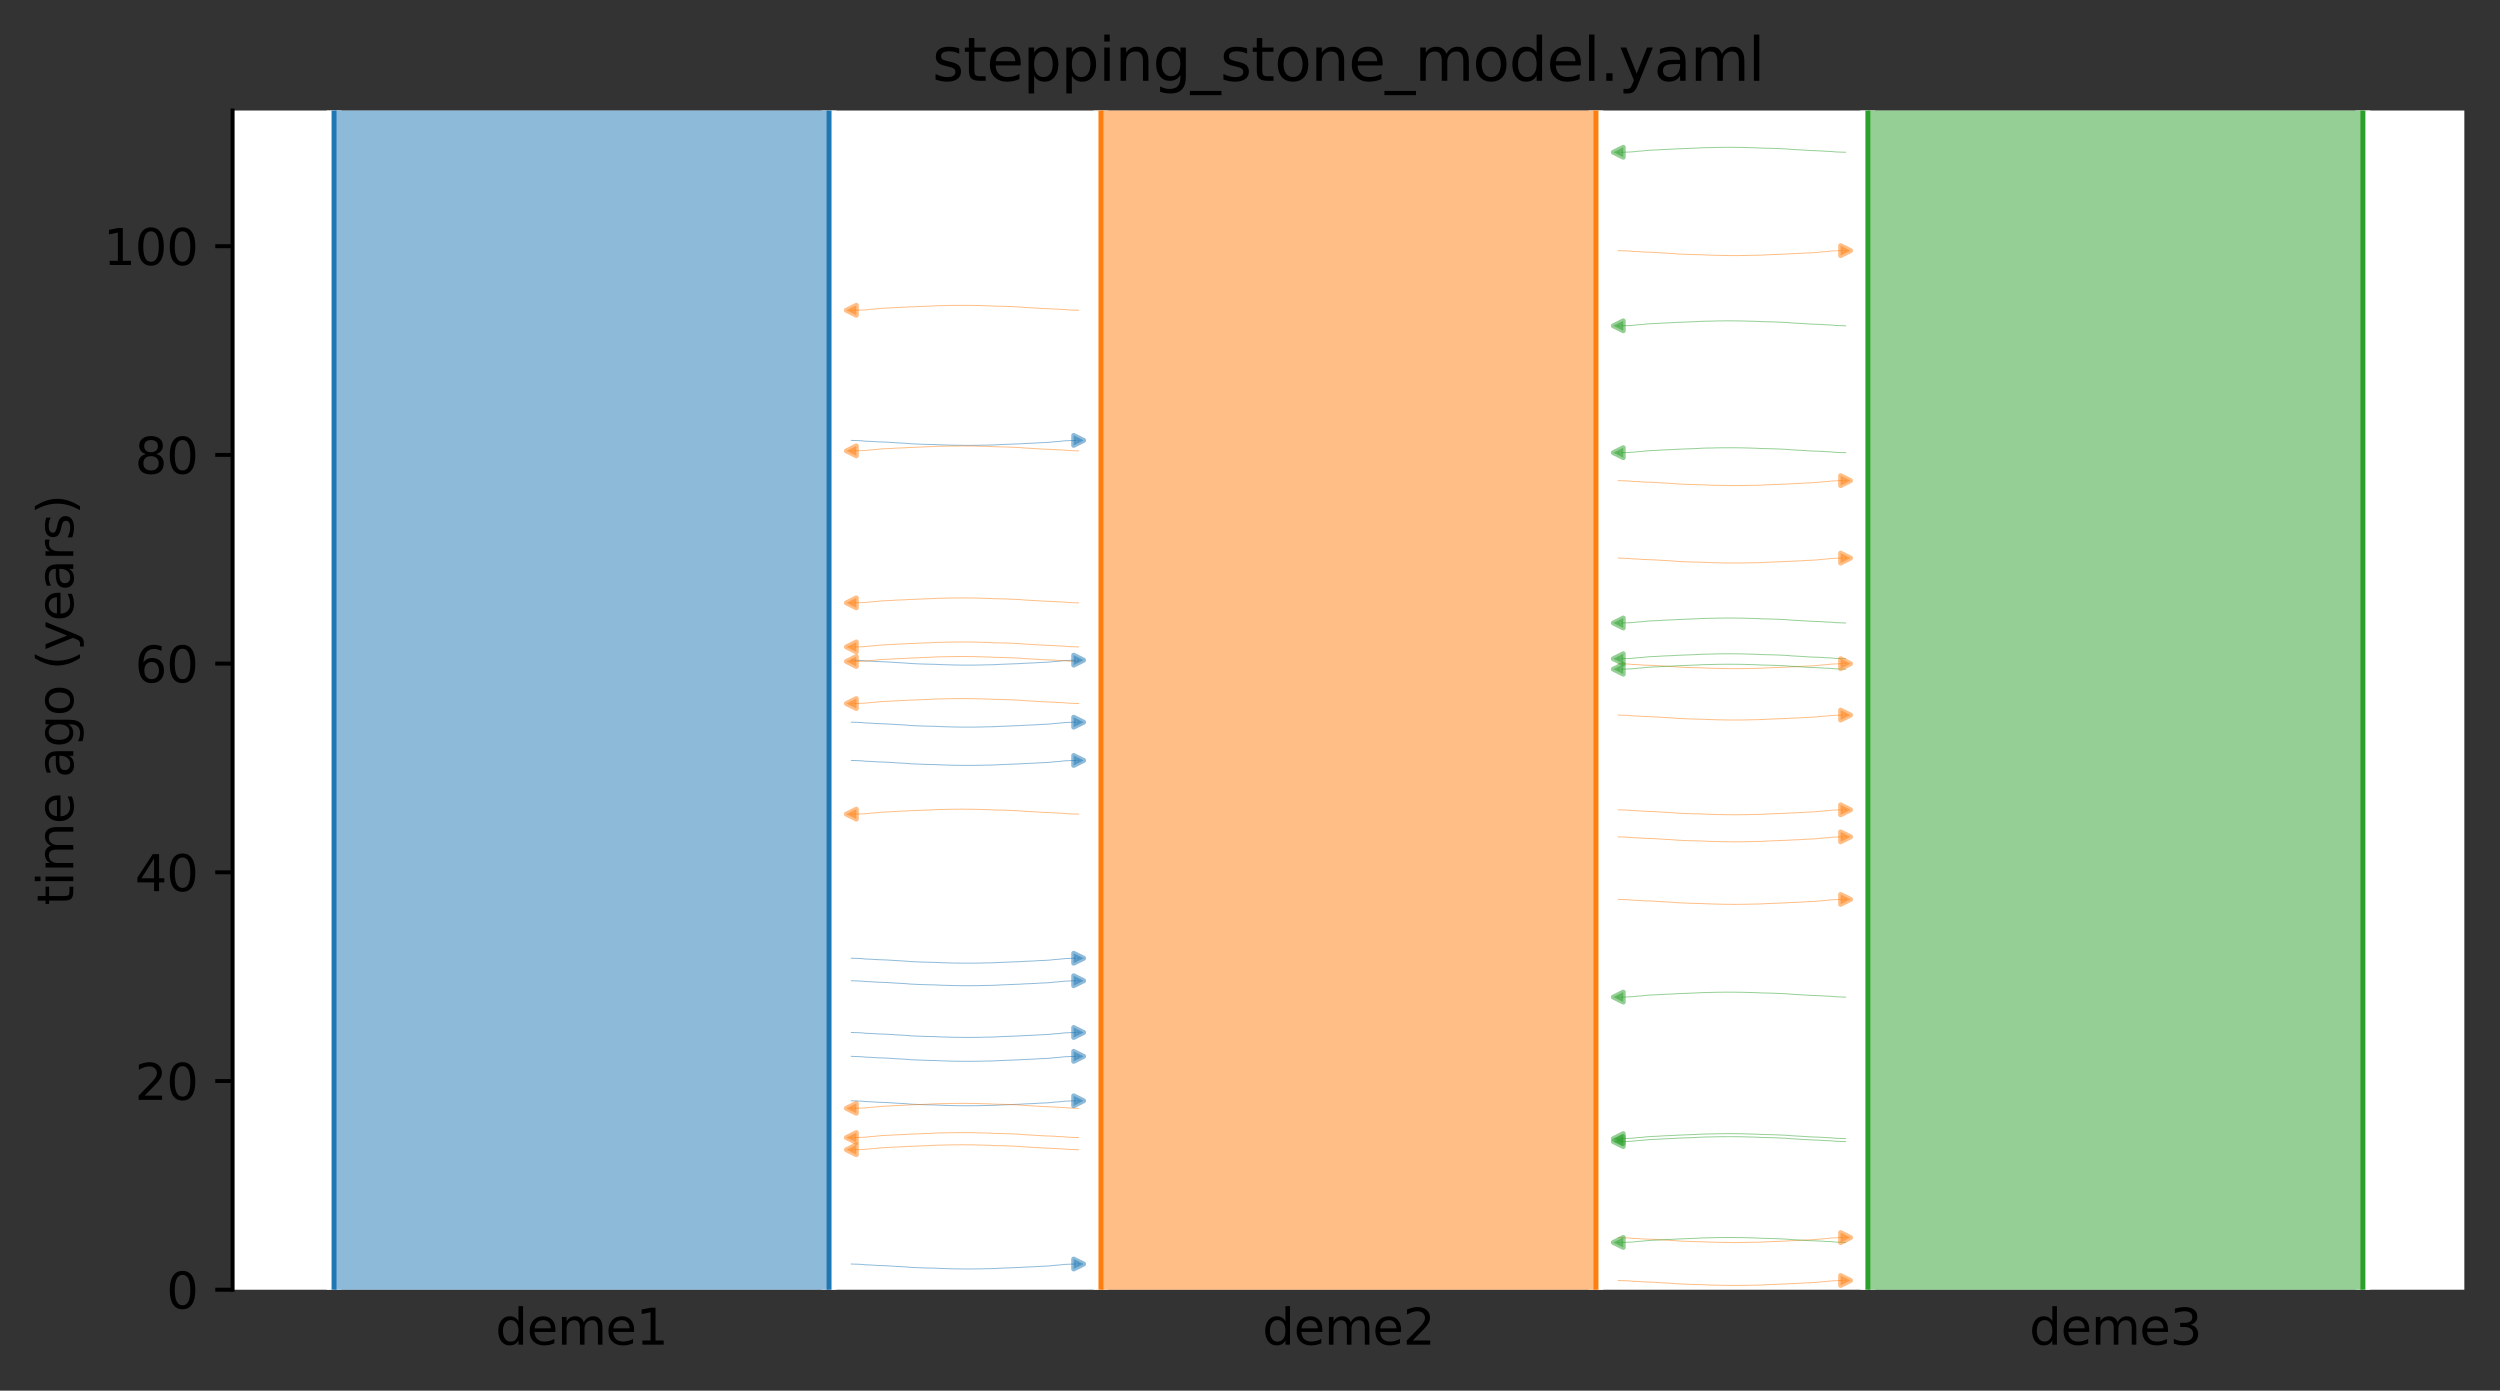 <?xml version="1.0" encoding="utf-8" standalone="no"?>
<!DOCTYPE svg PUBLIC "-//W3C//DTD SVG 1.1//EN"
  "http://www.w3.org/Graphics/SVG/1.1/DTD/svg11.dtd">
<svg xmlns:xlink="http://www.w3.org/1999/xlink" width="504.8pt" height="280.8pt" viewBox="0 0 504.8 280.8" xmlns="http://www.w3.org/2000/svg" version="1.1">
 <rect x="0" y="0" width="504.8" height="280.8" fill="#333333" stroke="none"/>
 <defs>
  <style type="text/css">*{stroke-linejoin: round; stroke-linecap: butt}</style>
 </defs>
 <g id="figure_1">
  <g id="patch_1">
   <path d="M 0 280.8 
L 504.8 280.8 
L 504.8 0 
L 0 0 
L 0 280.8 
z
" style="fill: none"/>
  </g>
  <g id="axes_1">
   <g id="patch_2">
    <path d="M 46.966 260.422 
L 497.6 260.422 
L 497.6 22.318 
L 46.966 22.318 
z
" style="fill: #ffffff"/>
   </g>
   <path d="M 171.908 145.821 
L 172.908 145.852 
L 173.908 145.889 
L 174.908 145.987 
L 175.908 146.019 
L 176.908 146.093 
L 177.908 146.132 
L 178.908 146.167 
L 179.908 146.225 
L 180.908 146.295 
L 181.908 146.347 
L 182.908 146.406 
L 183.908 146.494 
L 184.908 146.541 
L 185.908 146.583 
L 186.908 146.613 
L 187.908 146.639 
L 188.908 146.661 
L 189.908 146.715 
L 190.908 146.743 
L 191.908 146.773 
L 192.908 146.798 
L 193.908 146.809 
L 194.908 146.819 
L 195.908 146.819 
L 196.908 146.81 
L 197.908 146.798 
L 198.908 146.767 
L 199.908 146.756 
L 200.908 146.726 
L 201.908 146.666 
L 202.908 146.629 
L 203.908 146.59 
L 204.908 146.547 
L 205.908 146.514 
L 206.908 146.447 
L 207.908 146.408 
L 208.908 146.365 
L 209.908 146.295 
L 210.908 146.258 
L 211.908 146.2 
L 212.908 146.089 
L 213.908 146.018 
L 214.908 145.905 
L 215.908 145.859 
L 217.8 145.798 
" clip-path="url(#pe2a30290ca)" style="fill: none; stroke: #1f77b4; stroke-opacity: 0.5; stroke-width: 0.2; stroke-linecap: square"/>
   <path d="M 171.908 153.548 
L 172.908 153.58 
L 173.908 153.617 
L 174.908 153.715 
L 175.908 153.747 
L 176.908 153.821 
L 177.908 153.859 
L 178.908 153.895 
L 179.908 153.952 
L 180.908 154.023 
L 181.908 154.075 
L 182.908 154.134 
L 183.908 154.222 
L 184.908 154.268 
L 185.908 154.311 
L 186.908 154.341 
L 187.908 154.367 
L 188.908 154.388 
L 189.908 154.443 
L 190.908 154.471 
L 191.908 154.5 
L 192.908 154.526 
L 193.908 154.537 
L 194.908 154.547 
L 195.908 154.547 
L 196.908 154.537 
L 197.908 154.526 
L 198.908 154.495 
L 199.908 154.484 
L 200.908 154.453 
L 201.908 154.394 
L 202.908 154.356 
L 203.908 154.317 
L 204.908 154.275 
L 205.908 154.242 
L 206.908 154.175 
L 207.908 154.136 
L 208.908 154.093 
L 209.908 154.022 
L 210.908 153.986 
L 211.908 153.928 
L 212.908 153.817 
L 213.908 153.746 
L 214.908 153.633 
L 215.908 153.587 
L 217.8 153.526 
" clip-path="url(#pe2a30290ca)" style="fill: none; stroke: #1f77b4; stroke-opacity: 0.5; stroke-width: 0.2; stroke-linecap: square"/>
   <path d="M 171.908 255.231 
L 172.908 255.262 
L 173.908 255.299 
L 174.908 255.397 
L 175.908 255.429 
L 176.908 255.503 
L 177.908 255.542 
L 178.908 255.577 
L 179.908 255.635 
L 180.908 255.705 
L 181.908 255.757 
L 182.908 255.816 
L 183.908 255.904 
L 184.908 255.951 
L 185.908 255.993 
L 186.908 256.024 
L 187.908 256.05 
L 188.908 256.071 
L 189.908 256.125 
L 190.908 256.153 
L 191.908 256.183 
L 192.908 256.208 
L 193.908 256.219 
L 194.908 256.229 
L 195.908 256.229 
L 196.908 256.22 
L 197.908 256.208 
L 198.908 256.177 
L 199.908 256.166 
L 200.908 256.136 
L 201.908 256.076 
L 202.908 256.039 
L 203.908 256 
L 204.908 255.957 
L 205.908 255.925 
L 206.908 255.857 
L 207.908 255.818 
L 208.908 255.775 
L 209.908 255.705 
L 210.908 255.668 
L 211.908 255.61 
L 212.908 255.499 
L 213.908 255.428 
L 214.908 255.315 
L 215.908 255.27 
L 217.8 255.208 
" clip-path="url(#pe2a30290ca)" style="fill: none; stroke: #1f77b4; stroke-opacity: 0.5; stroke-width: 0.2; stroke-linecap: square"/>
   <path d="M 171.908 222.274 
L 172.908 222.306 
L 173.908 222.343 
L 174.908 222.441 
L 175.908 222.473 
L 176.908 222.547 
L 177.908 222.585 
L 178.908 222.621 
L 179.908 222.678 
L 180.908 222.749 
L 181.908 222.801 
L 182.908 222.86 
L 183.908 222.948 
L 184.908 222.994 
L 185.908 223.037 
L 186.908 223.067 
L 187.908 223.093 
L 188.908 223.114 
L 189.908 223.169 
L 190.908 223.197 
L 191.908 223.226 
L 192.908 223.252 
L 193.908 223.263 
L 194.908 223.273 
L 195.908 223.273 
L 196.908 223.263 
L 197.908 223.252 
L 198.908 223.221 
L 199.908 223.209 
L 200.908 223.179 
L 201.908 223.12 
L 202.908 223.082 
L 203.908 223.043 
L 204.908 223.001 
L 205.908 222.968 
L 206.908 222.901 
L 207.908 222.862 
L 208.908 222.819 
L 209.908 222.748 
L 210.908 222.712 
L 211.908 222.653 
L 212.908 222.543 
L 213.908 222.472 
L 214.908 222.359 
L 215.908 222.313 
L 217.8 222.252 
" clip-path="url(#pe2a30290ca)" style="fill: none; stroke: #1f77b4; stroke-opacity: 0.5; stroke-width: 0.2; stroke-linecap: square"/>
   <path d="M 171.908 133.301 
L 172.908 133.333 
L 173.908 133.369 
L 174.908 133.467 
L 175.908 133.5 
L 176.908 133.573 
L 177.908 133.612 
L 178.908 133.647 
L 179.908 133.705 
L 180.908 133.775 
L 181.908 133.827 
L 182.908 133.886 
L 183.908 133.975 
L 184.908 134.021 
L 185.908 134.063 
L 186.908 134.094 
L 187.908 134.12 
L 188.908 134.141 
L 189.908 134.195 
L 190.908 134.223 
L 191.908 134.253 
L 192.908 134.278 
L 193.908 134.29 
L 194.908 134.3 
L 195.908 134.299 
L 196.908 134.29 
L 197.908 134.278 
L 198.908 134.247 
L 199.908 134.236 
L 200.908 134.206 
L 201.908 134.146 
L 202.908 134.109 
L 203.908 134.07 
L 204.908 134.028 
L 205.908 133.995 
L 206.908 133.927 
L 207.908 133.888 
L 208.908 133.846 
L 209.908 133.775 
L 210.908 133.739 
L 211.908 133.68 
L 212.908 133.569 
L 213.908 133.499 
L 214.908 133.386 
L 215.908 133.34 
L 217.8 133.279 
" clip-path="url(#pe2a30290ca)" style="fill: none; stroke: #1f77b4; stroke-opacity: 0.5; stroke-width: 0.2; stroke-linecap: square"/>
   <path d="M 171.908 208.479 
L 172.908 208.511 
L 173.908 208.548 
L 174.908 208.645 
L 175.908 208.678 
L 176.908 208.751 
L 177.908 208.79 
L 178.908 208.825 
L 179.908 208.883 
L 180.908 208.953 
L 181.908 209.005 
L 182.908 209.065 
L 183.908 209.153 
L 184.908 209.199 
L 185.908 209.241 
L 186.908 209.272 
L 187.908 209.298 
L 188.908 209.319 
L 189.908 209.373 
L 190.908 209.401 
L 191.908 209.431 
L 192.908 209.457 
L 193.908 209.468 
L 194.908 209.478 
L 195.908 209.478 
L 196.908 209.468 
L 197.908 209.456 
L 198.908 209.425 
L 199.908 209.414 
L 200.908 209.384 
L 201.908 209.324 
L 202.908 209.287 
L 203.908 209.248 
L 204.908 209.206 
L 205.908 209.173 
L 206.908 209.105 
L 207.908 209.066 
L 208.908 209.024 
L 209.908 208.953 
L 210.908 208.917 
L 211.908 208.858 
L 212.908 208.747 
L 213.908 208.677 
L 214.908 208.564 
L 215.908 208.518 
L 217.8 208.457 
" clip-path="url(#pe2a30290ca)" style="fill: none; stroke: #1f77b4; stroke-opacity: 0.5; stroke-width: 0.2; stroke-linecap: square"/>
   <path d="M 171.908 213.301 
L 172.908 213.332 
L 173.908 213.369 
L 174.908 213.467 
L 175.908 213.499 
L 176.908 213.573 
L 177.908 213.612 
L 178.908 213.647 
L 179.908 213.705 
L 180.908 213.775 
L 181.908 213.827 
L 182.908 213.886 
L 183.908 213.974 
L 184.908 214.021 
L 185.908 214.063 
L 186.908 214.094 
L 187.908 214.12 
L 188.908 214.141 
L 189.908 214.195 
L 190.908 214.223 
L 191.908 214.253 
L 192.908 214.278 
L 193.908 214.289 
L 194.908 214.299 
L 195.908 214.299 
L 196.908 214.29 
L 197.908 214.278 
L 198.908 214.247 
L 199.908 214.236 
L 200.908 214.206 
L 201.908 214.146 
L 202.908 214.109 
L 203.908 214.07 
L 204.908 214.027 
L 205.908 213.994 
L 206.908 213.927 
L 207.908 213.888 
L 208.908 213.845 
L 209.908 213.775 
L 210.908 213.738 
L 211.908 213.68 
L 212.908 213.569 
L 213.908 213.498 
L 214.908 213.385 
L 215.908 213.34 
L 217.8 213.278 
" clip-path="url(#pe2a30290ca)" style="fill: none; stroke: #1f77b4; stroke-opacity: 0.5; stroke-width: 0.2; stroke-linecap: square"/>
   <path d="M 171.908 193.487 
L 172.908 193.518 
L 173.908 193.555 
L 174.908 193.653 
L 175.908 193.685 
L 176.908 193.759 
L 177.908 193.797 
L 178.908 193.833 
L 179.908 193.89 
L 180.908 193.961 
L 181.908 194.013 
L 182.908 194.072 
L 183.908 194.16 
L 184.908 194.206 
L 185.908 194.249 
L 186.908 194.279 
L 187.908 194.305 
L 188.908 194.326 
L 189.908 194.381 
L 190.908 194.409 
L 191.908 194.438 
L 192.908 194.464 
L 193.908 194.475 
L 194.908 194.485 
L 195.908 194.485 
L 196.908 194.475 
L 197.908 194.464 
L 198.908 194.433 
L 199.908 194.422 
L 200.908 194.391 
L 201.908 194.332 
L 202.908 194.294 
L 203.908 194.255 
L 204.908 194.213 
L 205.908 194.18 
L 206.908 194.113 
L 207.908 194.074 
L 208.908 194.031 
L 209.908 193.96 
L 210.908 193.924 
L 211.908 193.866 
L 212.908 193.755 
L 213.908 193.684 
L 214.908 193.571 
L 215.908 193.525 
L 217.8 193.464 
" clip-path="url(#pe2a30290ca)" style="fill: none; stroke: #1f77b4; stroke-opacity: 0.5; stroke-width: 0.2; stroke-linecap: square"/>
   <path d="M 171.908 88.927 
L 172.908 88.959 
L 173.908 88.996 
L 174.908 89.093 
L 175.908 89.126 
L 176.908 89.2 
L 177.908 89.238 
L 178.908 89.274 
L 179.908 89.331 
L 180.908 89.402 
L 181.908 89.454 
L 182.908 89.513 
L 183.908 89.601 
L 184.908 89.647 
L 185.908 89.69 
L 186.908 89.72 
L 187.908 89.746 
L 188.908 89.767 
L 189.908 89.822 
L 190.908 89.849 
L 191.908 89.879 
L 192.908 89.905 
L 193.908 89.916 
L 194.908 89.926 
L 195.908 89.926 
L 196.908 89.916 
L 197.908 89.905 
L 198.908 89.874 
L 199.908 89.862 
L 200.908 89.832 
L 201.908 89.772 
L 202.908 89.735 
L 203.908 89.696 
L 204.908 89.654 
L 205.908 89.621 
L 206.908 89.554 
L 207.908 89.514 
L 208.908 89.472 
L 209.908 89.401 
L 210.908 89.365 
L 211.908 89.306 
L 212.908 89.195 
L 213.908 89.125 
L 214.908 89.012 
L 215.908 88.966 
L 217.8 88.905 
" clip-path="url(#pe2a30290ca)" style="fill: none; stroke: #1f77b4; stroke-opacity: 0.5; stroke-width: 0.2; stroke-linecap: square"/>
   <path d="M 171.908 198.035 
L 172.908 198.067 
L 173.908 198.104 
L 174.908 198.202 
L 175.908 198.234 
L 176.908 198.308 
L 177.908 198.346 
L 178.908 198.382 
L 179.908 198.439 
L 180.908 198.51 
L 181.908 198.562 
L 182.908 198.621 
L 183.908 198.709 
L 184.908 198.755 
L 185.908 198.798 
L 186.908 198.828 
L 187.908 198.854 
L 188.908 198.875 
L 189.908 198.93 
L 190.908 198.958 
L 191.908 198.987 
L 192.908 199.013 
L 193.908 199.024 
L 194.908 199.034 
L 195.908 199.034 
L 196.908 199.024 
L 197.908 199.013 
L 198.908 198.982 
L 199.908 198.97 
L 200.908 198.94 
L 201.908 198.881 
L 202.908 198.843 
L 203.908 198.804 
L 204.908 198.762 
L 205.908 198.729 
L 206.908 198.662 
L 207.908 198.623 
L 208.908 198.58 
L 209.908 198.509 
L 210.908 198.473 
L 211.908 198.415 
L 212.908 198.304 
L 213.908 198.233 
L 214.908 198.12 
L 215.908 198.074 
L 217.8 198.013 
" clip-path="url(#pe2a30290ca)" style="fill: none; stroke: #1f77b4; stroke-opacity: 0.5; stroke-width: 0.2; stroke-linecap: square"/>
   <path d="M 217.8 130.629 
L 216.8 130.597 
L 215.8 130.561 
L 214.8 130.463 
L 213.8 130.43 
L 212.8 130.357 
L 211.8 130.318 
L 210.8 130.283 
L 209.8 130.225 
L 208.8 130.155 
L 207.8 130.103 
L 206.8 130.044 
L 205.8 129.955 
L 204.8 129.909 
L 203.8 129.867 
L 202.8 129.836 
L 201.8 129.81 
L 200.8 129.789 
L 199.8 129.735 
L 198.8 129.707 
L 197.8 129.677 
L 196.8 129.652 
L 195.8 129.64 
L 194.8 129.63 
L 193.8 129.63 
L 192.8 129.64 
L 191.8 129.652 
L 190.8 129.683 
L 189.8 129.694 
L 188.8 129.724 
L 187.8 129.784 
L 186.8 129.821 
L 185.8 129.86 
L 184.8 129.902 
L 183.8 129.935 
L 182.8 130.003 
L 181.8 130.042 
L 180.8 130.084 
L 179.8 130.155 
L 178.8 130.191 
L 177.8 130.25 
L 176.8 130.361 
L 175.8 130.431 
L 174.8 130.544 
L 173.8 130.59 
L 171.908 130.651 
" clip-path="url(#pe2a30290ca)" style="fill: none; stroke: #ff7f0e; stroke-opacity: 0.5; stroke-width: 0.2; stroke-linecap: square"/>
   <path d="M 217.8 232.155 
L 216.8 232.123 
L 215.8 232.086 
L 214.8 231.989 
L 213.8 231.956 
L 212.8 231.882 
L 211.8 231.844 
L 210.8 231.808 
L 209.8 231.751 
L 208.8 231.68 
L 207.8 231.628 
L 206.8 231.569 
L 205.8 231.481 
L 204.8 231.435 
L 203.8 231.393 
L 202.8 231.362 
L 201.8 231.336 
L 200.8 231.315 
L 199.8 231.26 
L 198.8 231.233 
L 197.8 231.203 
L 196.8 231.177 
L 195.8 231.166 
L 194.8 231.156 
L 193.8 231.156 
L 192.8 231.166 
L 191.8 231.177 
L 190.8 231.208 
L 189.8 231.22 
L 188.8 231.25 
L 187.8 231.31 
L 186.8 231.347 
L 185.8 231.386 
L 184.8 231.428 
L 183.8 231.461 
L 182.8 231.528 
L 181.8 231.568 
L 180.8 231.61 
L 179.8 231.681 
L 178.8 231.717 
L 177.8 231.776 
L 176.8 231.887 
L 175.8 231.957 
L 174.8 232.07 
L 173.8 232.116 
L 171.908 232.177 
" clip-path="url(#pe2a30290ca)" style="fill: none; stroke: #ff7f0e; stroke-opacity: 0.5; stroke-width: 0.2; stroke-linecap: square"/>
   <path d="M 217.8 223.79 
L 216.8 223.758 
L 215.8 223.721 
L 214.8 223.623 
L 213.8 223.591 
L 212.8 223.517 
L 211.8 223.479 
L 210.8 223.443 
L 209.8 223.386 
L 208.8 223.315 
L 207.8 223.263 
L 206.8 223.204 
L 205.8 223.116 
L 204.8 223.07 
L 203.8 223.027 
L 202.8 222.997 
L 201.8 222.971 
L 200.8 222.95 
L 199.8 222.895 
L 198.8 222.867 
L 197.8 222.838 
L 196.8 222.812 
L 195.8 222.801 
L 194.8 222.791 
L 193.8 222.791 
L 192.8 222.801 
L 191.8 222.812 
L 190.8 222.843 
L 189.8 222.854 
L 188.8 222.885 
L 187.8 222.944 
L 186.8 222.982 
L 185.8 223.021 
L 184.8 223.063 
L 183.8 223.096 
L 182.8 223.163 
L 181.8 223.202 
L 180.8 223.245 
L 179.8 223.316 
L 178.8 223.352 
L 177.8 223.41 
L 176.8 223.521 
L 175.8 223.592 
L 174.8 223.705 
L 173.8 223.751 
L 171.908 223.812 
" clip-path="url(#pe2a30290ca)" style="fill: none; stroke: #ff7f0e; stroke-opacity: 0.5; stroke-width: 0.2; stroke-linecap: square"/>
   <path d="M 217.8 164.39 
L 216.8 164.359 
L 215.8 164.322 
L 214.8 164.224 
L 213.8 164.192 
L 212.8 164.118 
L 211.8 164.079 
L 210.8 164.044 
L 209.8 163.986 
L 208.8 163.916 
L 207.8 163.864 
L 206.8 163.805 
L 205.8 163.717 
L 204.8 163.67 
L 203.8 163.628 
L 202.8 163.598 
L 201.8 163.572 
L 200.8 163.55 
L 199.8 163.496 
L 198.8 163.468 
L 197.8 163.438 
L 196.8 163.413 
L 195.8 163.402 
L 194.8 163.392 
L 193.8 163.392 
L 192.8 163.401 
L 191.8 163.413 
L 190.8 163.444 
L 189.8 163.455 
L 188.8 163.485 
L 187.8 163.545 
L 186.8 163.582 
L 185.8 163.621 
L 184.8 163.664 
L 183.8 163.697 
L 182.8 163.764 
L 181.8 163.803 
L 180.8 163.846 
L 179.8 163.916 
L 178.8 163.953 
L 177.8 164.011 
L 176.8 164.122 
L 175.8 164.193 
L 174.8 164.306 
L 173.8 164.352 
L 171.908 164.413 
" clip-path="url(#pe2a30290ca)" style="fill: none; stroke: #ff7f0e; stroke-opacity: 0.5; stroke-width: 0.2; stroke-linecap: square"/>
   <path d="M 217.8 142.057 
L 216.8 142.025 
L 215.8 141.988 
L 214.8 141.89 
L 213.8 141.858 
L 212.8 141.784 
L 211.8 141.746 
L 210.8 141.71 
L 209.8 141.653 
L 208.8 141.582 
L 207.8 141.53 
L 206.8 141.471 
L 205.8 141.383 
L 204.8 141.337 
L 203.8 141.294 
L 202.8 141.264 
L 201.8 141.238 
L 200.8 141.217 
L 199.8 141.162 
L 198.8 141.134 
L 197.8 141.105 
L 196.8 141.079 
L 195.8 141.068 
L 194.8 141.058 
L 193.8 141.058 
L 192.8 141.068 
L 191.8 141.079 
L 190.8 141.11 
L 189.8 141.121 
L 188.8 141.152 
L 187.8 141.211 
L 186.8 141.249 
L 185.8 141.288 
L 184.8 141.33 
L 183.8 141.363 
L 182.8 141.43 
L 181.8 141.469 
L 180.8 141.512 
L 179.8 141.583 
L 178.8 141.619 
L 177.8 141.677 
L 176.8 141.788 
L 175.8 141.859 
L 174.8 141.972 
L 173.8 142.018 
L 171.908 142.079 
" clip-path="url(#pe2a30290ca)" style="fill: none; stroke: #ff7f0e; stroke-opacity: 0.5; stroke-width: 0.2; stroke-linecap: square"/>
   <path d="M 217.8 133.561 
L 216.8 133.53 
L 215.8 133.493 
L 214.8 133.395 
L 213.8 133.363 
L 212.8 133.289 
L 211.8 133.25 
L 210.8 133.215 
L 209.8 133.157 
L 208.8 133.087 
L 207.8 133.035 
L 206.8 132.976 
L 205.8 132.888 
L 204.8 132.841 
L 203.8 132.799 
L 202.8 132.769 
L 201.8 132.742 
L 200.8 132.721 
L 199.8 132.667 
L 198.8 132.639 
L 197.8 132.609 
L 196.8 132.584 
L 195.8 132.573 
L 194.8 132.563 
L 193.8 132.563 
L 192.8 132.572 
L 191.8 132.584 
L 190.8 132.615 
L 189.8 132.626 
L 188.8 132.656 
L 187.8 132.716 
L 186.8 132.753 
L 185.8 132.792 
L 184.8 132.835 
L 183.8 132.868 
L 182.8 132.935 
L 181.8 132.974 
L 180.8 133.017 
L 179.8 133.087 
L 178.8 133.124 
L 177.8 133.182 
L 176.8 133.293 
L 175.8 133.364 
L 174.8 133.477 
L 173.8 133.522 
L 171.908 133.584 
" clip-path="url(#pe2a30290ca)" style="fill: none; stroke: #ff7f0e; stroke-opacity: 0.5; stroke-width: 0.2; stroke-linecap: square"/>
   <path d="M 217.8 62.652 
L 216.8 62.621 
L 215.8 62.584 
L 214.8 62.486 
L 213.8 62.454 
L 212.8 62.38 
L 211.8 62.341 
L 210.8 62.306 
L 209.8 62.248 
L 208.8 62.178 
L 207.8 62.126 
L 206.8 62.067 
L 205.8 61.978 
L 204.8 61.932 
L 203.8 61.89 
L 202.8 61.859 
L 201.8 61.833 
L 200.8 61.812 
L 199.8 61.758 
L 198.8 61.73 
L 197.8 61.7 
L 196.8 61.675 
L 195.8 61.664 
L 194.8 61.654 
L 193.8 61.654 
L 192.8 61.663 
L 191.8 61.675 
L 190.8 61.706 
L 189.8 61.717 
L 188.8 61.747 
L 187.8 61.807 
L 186.8 61.844 
L 185.8 61.883 
L 184.8 61.926 
L 183.8 61.958 
L 182.8 62.026 
L 181.8 62.065 
L 180.8 62.108 
L 179.8 62.178 
L 178.8 62.215 
L 177.8 62.273 
L 176.8 62.384 
L 175.8 62.455 
L 174.8 62.568 
L 173.8 62.613 
L 171.908 62.675 
" clip-path="url(#pe2a30290ca)" style="fill: none; stroke: #ff7f0e; stroke-opacity: 0.5; stroke-width: 0.2; stroke-linecap: square"/>
   <path d="M 217.8 91.041 
L 216.8 91.009 
L 215.8 90.972 
L 214.8 90.874 
L 213.8 90.842 
L 212.8 90.768 
L 211.8 90.73 
L 210.8 90.694 
L 209.8 90.637 
L 208.8 90.566 
L 207.8 90.514 
L 206.8 90.455 
L 205.8 90.367 
L 204.8 90.321 
L 203.8 90.278 
L 202.8 90.248 
L 201.8 90.222 
L 200.8 90.201 
L 199.8 90.146 
L 198.8 90.118 
L 197.8 90.089 
L 196.8 90.063 
L 195.8 90.052 
L 194.8 90.042 
L 193.8 90.042 
L 192.8 90.052 
L 191.8 90.063 
L 190.8 90.094 
L 189.8 90.106 
L 188.8 90.136 
L 187.8 90.195 
L 186.8 90.233 
L 185.8 90.272 
L 184.8 90.314 
L 183.8 90.347 
L 182.8 90.414 
L 181.8 90.453 
L 180.8 90.496 
L 179.8 90.567 
L 178.8 90.603 
L 177.8 90.662 
L 176.8 90.772 
L 175.8 90.843 
L 174.8 90.956 
L 173.8 91.002 
L 171.908 91.063 
" clip-path="url(#pe2a30290ca)" style="fill: none; stroke: #ff7f0e; stroke-opacity: 0.5; stroke-width: 0.2; stroke-linecap: square"/>
   <path d="M 217.8 229.696 
L 216.8 229.665 
L 215.8 229.628 
L 214.8 229.53 
L 213.8 229.498 
L 212.8 229.424 
L 211.8 229.386 
L 210.8 229.35 
L 209.8 229.293 
L 208.8 229.222 
L 207.8 229.17 
L 206.8 229.111 
L 205.8 229.023 
L 204.8 228.977 
L 203.8 228.934 
L 202.8 228.904 
L 201.8 228.878 
L 200.8 228.857 
L 199.8 228.802 
L 198.8 228.774 
L 197.8 228.745 
L 196.8 228.719 
L 195.8 228.708 
L 194.8 228.698 
L 193.8 228.698 
L 192.8 228.708 
L 191.8 228.719 
L 190.8 228.75 
L 189.8 228.761 
L 188.8 228.792 
L 187.8 228.851 
L 186.8 228.888 
L 185.8 228.928 
L 184.8 228.97 
L 183.8 229.003 
L 182.8 229.07 
L 181.8 229.109 
L 180.8 229.152 
L 179.8 229.223 
L 178.8 229.259 
L 177.8 229.317 
L 176.8 229.428 
L 175.8 229.499 
L 174.8 229.612 
L 173.8 229.658 
L 171.908 229.719 
" clip-path="url(#pe2a30290ca)" style="fill: none; stroke: #ff7f0e; stroke-opacity: 0.5; stroke-width: 0.2; stroke-linecap: square"/>
   <path d="M 217.8 121.731 
L 216.8 121.7 
L 215.8 121.663 
L 214.8 121.565 
L 213.8 121.532 
L 212.8 121.459 
L 211.8 121.42 
L 210.8 121.385 
L 209.8 121.327 
L 208.8 121.257 
L 207.8 121.205 
L 206.8 121.146 
L 205.8 121.057 
L 204.8 121.011 
L 203.8 120.969 
L 202.8 120.938 
L 201.8 120.912 
L 200.8 120.891 
L 199.8 120.837 
L 198.8 120.809 
L 197.8 120.779 
L 196.8 120.754 
L 195.8 120.742 
L 194.8 120.732 
L 193.8 120.733 
L 192.8 120.742 
L 191.8 120.754 
L 190.8 120.785 
L 189.8 120.796 
L 188.8 120.826 
L 187.8 120.886 
L 186.8 120.923 
L 185.8 120.962 
L 184.8 121.005 
L 183.8 121.037 
L 182.8 121.105 
L 181.8 121.144 
L 180.8 121.187 
L 179.8 121.257 
L 178.8 121.294 
L 177.8 121.352 
L 176.8 121.463 
L 175.8 121.534 
L 174.8 121.646 
L 173.8 121.692 
L 171.908 121.754 
" clip-path="url(#pe2a30290ca)" style="fill: none; stroke: #ff7f0e; stroke-opacity: 0.5; stroke-width: 0.2; stroke-linecap: square"/>
   <path d="M 326.766 97.047 
L 327.766 97.079 
L 328.766 97.116 
L 329.766 97.214 
L 330.766 97.246 
L 331.766 97.32 
L 332.766 97.358 
L 333.766 97.394 
L 334.766 97.451 
L 335.766 97.522 
L 336.766 97.574 
L 337.766 97.633 
L 338.766 97.721 
L 339.766 97.767 
L 340.766 97.81 
L 341.766 97.84 
L 342.766 97.866 
L 343.766 97.887 
L 344.766 97.942 
L 345.766 97.97 
L 346.766 97.999 
L 347.766 98.025 
L 348.766 98.036 
L 349.766 98.046 
L 350.766 98.046 
L 351.766 98.036 
L 352.766 98.025 
L 353.766 97.994 
L 354.766 97.983 
L 355.766 97.952 
L 356.766 97.893 
L 357.766 97.855 
L 358.766 97.816 
L 359.766 97.774 
L 360.766 97.741 
L 361.766 97.674 
L 362.766 97.635 
L 363.766 97.592 
L 364.766 97.521 
L 365.766 97.485 
L 366.766 97.427 
L 367.766 97.316 
L 368.766 97.245 
L 369.766 97.132 
L 370.766 97.086 
L 372.658 97.025 
" clip-path="url(#pe2a30290ca)" style="fill: none; stroke: #ff7f0e; stroke-opacity: 0.5; stroke-width: 0.2; stroke-linecap: square"/>
   <path d="M 326.766 112.688 
L 327.766 112.719 
L 328.766 112.756 
L 329.766 112.854 
L 330.766 112.886 
L 331.766 112.96 
L 332.766 112.999 
L 333.766 113.034 
L 334.766 113.092 
L 335.766 113.162 
L 336.766 113.214 
L 337.766 113.273 
L 338.766 113.361 
L 339.766 113.408 
L 340.766 113.45 
L 341.766 113.48 
L 342.766 113.506 
L 343.766 113.528 
L 344.766 113.582 
L 345.766 113.61 
L 346.766 113.64 
L 347.766 113.665 
L 348.766 113.676 
L 349.766 113.686 
L 350.766 113.686 
L 351.766 113.677 
L 352.766 113.665 
L 353.766 113.634 
L 354.766 113.623 
L 355.766 113.593 
L 356.766 113.533 
L 357.766 113.496 
L 358.766 113.457 
L 359.766 113.414 
L 360.766 113.381 
L 361.766 113.314 
L 362.766 113.275 
L 363.766 113.232 
L 364.766 113.162 
L 365.766 113.125 
L 366.766 113.067 
L 367.766 112.956 
L 368.766 112.885 
L 369.766 112.772 
L 370.766 112.726 
L 372.658 112.665 
" clip-path="url(#pe2a30290ca)" style="fill: none; stroke: #ff7f0e; stroke-opacity: 0.5; stroke-width: 0.2; stroke-linecap: square"/>
   <path d="M 326.766 144.385 
L 327.766 144.416 
L 328.766 144.453 
L 329.766 144.551 
L 330.766 144.583 
L 331.766 144.657 
L 332.766 144.695 
L 333.766 144.731 
L 334.766 144.788 
L 335.766 144.859 
L 336.766 144.911 
L 337.766 144.97 
L 338.766 145.058 
L 339.766 145.104 
L 340.766 145.147 
L 341.766 145.177 
L 342.766 145.203 
L 343.766 145.225 
L 344.766 145.279 
L 345.766 145.307 
L 346.766 145.337 
L 347.766 145.362 
L 348.766 145.373 
L 349.766 145.383 
L 350.766 145.383 
L 351.766 145.374 
L 352.766 145.362 
L 353.766 145.331 
L 354.766 145.32 
L 355.766 145.29 
L 356.766 145.23 
L 357.766 145.193 
L 358.766 145.153 
L 359.766 145.111 
L 360.766 145.078 
L 361.766 145.011 
L 362.766 144.972 
L 363.766 144.929 
L 364.766 144.858 
L 365.766 144.822 
L 366.766 144.764 
L 367.766 144.653 
L 368.766 144.582 
L 369.766 144.469 
L 370.766 144.423 
L 372.658 144.362 
" clip-path="url(#pe2a30290ca)" style="fill: none; stroke: #ff7f0e; stroke-opacity: 0.5; stroke-width: 0.2; stroke-linecap: square"/>
   <path d="M 326.766 50.605 
L 327.766 50.636 
L 328.766 50.673 
L 329.766 50.771 
L 330.766 50.803 
L 331.766 50.877 
L 332.766 50.916 
L 333.766 50.951 
L 334.766 51.009 
L 335.766 51.079 
L 336.766 51.131 
L 337.766 51.19 
L 338.766 51.278 
L 339.766 51.325 
L 340.766 51.367 
L 341.766 51.397 
L 342.766 51.424 
L 343.766 51.445 
L 344.766 51.499 
L 345.766 51.527 
L 346.766 51.557 
L 347.766 51.582 
L 348.766 51.593 
L 349.766 51.603 
L 350.766 51.603 
L 351.766 51.594 
L 352.766 51.582 
L 353.766 51.551 
L 354.766 51.54 
L 355.766 51.51 
L 356.766 51.45 
L 357.766 51.413 
L 358.766 51.374 
L 359.766 51.331 
L 360.766 51.298 
L 361.766 51.231 
L 362.766 51.192 
L 363.766 51.149 
L 364.766 51.079 
L 365.766 51.042 
L 366.766 50.984 
L 367.766 50.873 
L 368.766 50.802 
L 369.766 50.689 
L 370.766 50.644 
L 372.658 50.582 
" clip-path="url(#pe2a30290ca)" style="fill: none; stroke: #ff7f0e; stroke-opacity: 0.5; stroke-width: 0.2; stroke-linecap: square"/>
   <path d="M 326.766 163.517 
L 327.766 163.548 
L 328.766 163.585 
L 329.766 163.683 
L 330.766 163.715 
L 331.766 163.789 
L 332.766 163.828 
L 333.766 163.863 
L 334.766 163.921 
L 335.766 163.991 
L 336.766 164.043 
L 337.766 164.102 
L 338.766 164.19 
L 339.766 164.237 
L 340.766 164.279 
L 341.766 164.309 
L 342.766 164.336 
L 343.766 164.357 
L 344.766 164.411 
L 345.766 164.439 
L 346.766 164.469 
L 347.766 164.494 
L 348.766 164.505 
L 349.766 164.515 
L 350.766 164.515 
L 351.766 164.506 
L 352.766 164.494 
L 353.766 164.463 
L 354.766 164.452 
L 355.766 164.422 
L 356.766 164.362 
L 357.766 164.325 
L 358.766 164.286 
L 359.766 164.243 
L 360.766 164.21 
L 361.766 164.143 
L 362.766 164.104 
L 363.766 164.061 
L 364.766 163.991 
L 365.766 163.954 
L 366.766 163.896 
L 367.766 163.785 
L 368.766 163.714 
L 369.766 163.601 
L 370.766 163.556 
L 372.658 163.494 
" clip-path="url(#pe2a30290ca)" style="fill: none; stroke: #ff7f0e; stroke-opacity: 0.5; stroke-width: 0.2; stroke-linecap: square"/>
   <path d="M 326.766 134.013 
L 327.766 134.045 
L 328.766 134.082 
L 329.766 134.179 
L 330.766 134.212 
L 331.766 134.285 
L 332.766 134.324 
L 333.766 134.359 
L 334.766 134.417 
L 335.766 134.487 
L 336.766 134.539 
L 337.766 134.598 
L 338.766 134.687 
L 339.766 134.733 
L 340.766 134.775 
L 341.766 134.806 
L 342.766 134.832 
L 343.766 134.853 
L 344.766 134.907 
L 345.766 134.935 
L 346.766 134.965 
L 347.766 134.99 
L 348.766 135.002 
L 349.766 135.012 
L 350.766 135.012 
L 351.766 135.002 
L 352.766 134.99 
L 353.766 134.959 
L 354.766 134.948 
L 355.766 134.918 
L 356.766 134.858 
L 357.766 134.821 
L 358.766 134.782 
L 359.766 134.74 
L 360.766 134.707 
L 361.766 134.639 
L 362.766 134.6 
L 363.766 134.558 
L 364.766 134.487 
L 365.766 134.451 
L 366.766 134.392 
L 367.766 134.281 
L 368.766 134.211 
L 369.766 134.098 
L 370.766 134.052 
L 372.658 133.991 
" clip-path="url(#pe2a30290ca)" style="fill: none; stroke: #ff7f0e; stroke-opacity: 0.5; stroke-width: 0.2; stroke-linecap: square"/>
   <path d="M 326.766 249.895 
L 327.766 249.927 
L 328.766 249.964 
L 329.766 250.062 
L 330.766 250.094 
L 331.766 250.168 
L 332.766 250.206 
L 333.766 250.242 
L 334.766 250.299 
L 335.766 250.37 
L 336.766 250.422 
L 337.766 250.481 
L 338.766 250.569 
L 339.766 250.615 
L 340.766 250.658 
L 341.766 250.688 
L 342.766 250.714 
L 343.766 250.735 
L 344.766 250.79 
L 345.766 250.818 
L 346.766 250.847 
L 347.766 250.873 
L 348.766 250.884 
L 349.766 250.894 
L 350.766 250.894 
L 351.766 250.884 
L 352.766 250.873 
L 353.766 250.842 
L 354.766 250.831 
L 355.766 250.8 
L 356.766 250.741 
L 357.766 250.703 
L 358.766 250.664 
L 359.766 250.622 
L 360.766 250.589 
L 361.766 250.522 
L 362.766 250.483 
L 363.766 250.44 
L 364.766 250.369 
L 365.766 250.333 
L 366.766 250.275 
L 367.766 250.164 
L 368.766 250.093 
L 369.766 249.98 
L 370.766 249.934 
L 372.658 249.873 
" clip-path="url(#pe2a30290ca)" style="fill: none; stroke: #ff7f0e; stroke-opacity: 0.5; stroke-width: 0.2; stroke-linecap: square"/>
   <path d="M 326.766 168.979 
L 327.766 169.01 
L 328.766 169.047 
L 329.766 169.145 
L 330.766 169.177 
L 331.766 169.251 
L 332.766 169.289 
L 333.766 169.325 
L 334.766 169.382 
L 335.766 169.453 
L 336.766 169.505 
L 337.766 169.564 
L 338.766 169.652 
L 339.766 169.698 
L 340.766 169.741 
L 341.766 169.771 
L 342.766 169.797 
L 343.766 169.819 
L 344.766 169.873 
L 345.766 169.901 
L 346.766 169.93 
L 347.766 169.956 
L 348.766 169.967 
L 349.766 169.977 
L 350.766 169.977 
L 351.766 169.967 
L 352.766 169.956 
L 353.766 169.925 
L 354.766 169.914 
L 355.766 169.884 
L 356.766 169.824 
L 357.766 169.787 
L 358.766 169.747 
L 359.766 169.705 
L 360.766 169.672 
L 361.766 169.605 
L 362.766 169.566 
L 363.766 169.523 
L 364.766 169.452 
L 365.766 169.416 
L 366.766 169.358 
L 367.766 169.247 
L 368.766 169.176 
L 369.766 169.063 
L 370.766 169.017 
L 372.658 168.956 
" clip-path="url(#pe2a30290ca)" style="fill: none; stroke: #ff7f0e; stroke-opacity: 0.5; stroke-width: 0.2; stroke-linecap: square"/>
   <path d="M 326.766 181.607 
L 327.766 181.638 
L 328.766 181.675 
L 329.766 181.773 
L 330.766 181.805 
L 331.766 181.879 
L 332.766 181.917 
L 333.766 181.953 
L 334.766 182.011 
L 335.766 182.081 
L 336.766 182.133 
L 337.766 182.192 
L 338.766 182.28 
L 339.766 182.326 
L 340.766 182.369 
L 341.766 182.399 
L 342.766 182.425 
L 343.766 182.447 
L 344.766 182.501 
L 345.766 182.529 
L 346.766 182.559 
L 347.766 182.584 
L 348.766 182.595 
L 349.766 182.605 
L 350.766 182.605 
L 351.766 182.596 
L 352.766 182.584 
L 353.766 182.553 
L 354.766 182.542 
L 355.766 182.512 
L 356.766 182.452 
L 357.766 182.415 
L 358.766 182.376 
L 359.766 182.333 
L 360.766 182.3 
L 361.766 182.233 
L 362.766 182.194 
L 363.766 182.151 
L 364.766 182.081 
L 365.766 182.044 
L 366.766 181.986 
L 367.766 181.875 
L 368.766 181.804 
L 369.766 181.691 
L 370.766 181.645 
L 372.658 181.584 
" clip-path="url(#pe2a30290ca)" style="fill: none; stroke: #ff7f0e; stroke-opacity: 0.5; stroke-width: 0.2; stroke-linecap: square"/>
   <path d="M 326.766 258.557 
L 327.766 258.588 
L 328.766 258.625 
L 329.766 258.723 
L 330.766 258.755 
L 331.766 258.829 
L 332.766 258.867 
L 333.766 258.903 
L 334.766 258.96 
L 335.766 259.031 
L 336.766 259.083 
L 337.766 259.142 
L 338.766 259.23 
L 339.766 259.276 
L 340.766 259.319 
L 341.766 259.349 
L 342.766 259.375 
L 343.766 259.397 
L 344.766 259.451 
L 345.766 259.479 
L 346.766 259.508 
L 347.766 259.534 
L 348.766 259.545 
L 349.766 259.555 
L 350.766 259.555 
L 351.766 259.545 
L 352.766 259.534 
L 353.766 259.503 
L 354.766 259.492 
L 355.766 259.462 
L 356.766 259.402 
L 357.766 259.365 
L 358.766 259.325 
L 359.766 259.283 
L 360.766 259.25 
L 361.766 259.183 
L 362.766 259.144 
L 363.766 259.101 
L 364.766 259.03 
L 365.766 258.994 
L 366.766 258.936 
L 367.766 258.825 
L 368.766 258.754 
L 369.766 258.641 
L 370.766 258.595 
L 372.658 258.534 
" clip-path="url(#pe2a30290ca)" style="fill: none; stroke: #ff7f0e; stroke-opacity: 0.5; stroke-width: 0.2; stroke-linecap: square"/>
   <path d="M 372.658 229.906 
L 371.658 229.874 
L 370.658 229.837 
L 369.658 229.74 
L 368.658 229.707 
L 367.658 229.634 
L 366.658 229.595 
L 365.658 229.56 
L 364.658 229.502 
L 363.658 229.431 
L 362.658 229.38 
L 361.658 229.32 
L 360.658 229.232 
L 359.658 229.186 
L 358.658 229.144 
L 357.658 229.113 
L 356.658 229.087 
L 355.658 229.066 
L 354.658 229.012 
L 353.658 228.984 
L 352.658 228.954 
L 351.658 228.928 
L 350.658 228.917 
L 349.658 228.907 
L 348.658 228.907 
L 347.658 228.917 
L 346.658 228.929 
L 345.658 228.96 
L 344.658 228.971 
L 343.658 229.001 
L 342.658 229.061 
L 341.658 229.098 
L 340.658 229.137 
L 339.658 229.179 
L 338.658 229.212 
L 337.658 229.28 
L 336.658 229.319 
L 335.658 229.361 
L 334.658 229.432 
L 333.658 229.468 
L 332.658 229.527 
L 331.658 229.638 
L 330.658 229.708 
L 329.658 229.821 
L 328.658 229.867 
L 326.766 229.928 
" clip-path="url(#pe2a30290ca)" style="fill: none; stroke: #2ca02c; stroke-opacity: 0.5; stroke-width: 0.2; stroke-linecap: square"/>
   <path d="M 372.658 135.121 
L 371.658 135.09 
L 370.658 135.053 
L 369.658 134.955 
L 368.658 134.923 
L 367.658 134.849 
L 366.658 134.81 
L 365.658 134.775 
L 364.658 134.717 
L 363.658 134.647 
L 362.658 134.595 
L 361.658 134.536 
L 360.658 134.448 
L 359.658 134.401 
L 358.658 134.359 
L 357.658 134.329 
L 356.658 134.302 
L 355.658 134.281 
L 354.658 134.227 
L 353.658 134.199 
L 352.658 134.169 
L 351.658 134.144 
L 350.658 134.133 
L 349.658 134.123 
L 348.658 134.123 
L 347.658 134.132 
L 346.658 134.144 
L 345.658 134.175 
L 344.658 134.186 
L 343.658 134.216 
L 342.658 134.276 
L 341.658 134.313 
L 340.658 134.352 
L 339.658 134.395 
L 338.658 134.428 
L 337.658 134.495 
L 336.658 134.534 
L 335.658 134.577 
L 334.658 134.647 
L 333.658 134.684 
L 332.658 134.742 
L 331.658 134.853 
L 330.658 134.924 
L 329.658 135.037 
L 328.658 135.082 
L 326.766 135.144 
" clip-path="url(#pe2a30290ca)" style="fill: none; stroke: #2ca02c; stroke-opacity: 0.5; stroke-width: 0.2; stroke-linecap: square"/>
   <path d="M 372.658 230.513 
L 371.658 230.482 
L 370.658 230.445 
L 369.658 230.347 
L 368.658 230.314 
L 367.658 230.241 
L 366.658 230.202 
L 365.658 230.167 
L 364.658 230.109 
L 363.658 230.039 
L 362.658 229.987 
L 361.658 229.928 
L 360.658 229.839 
L 359.658 229.793 
L 358.658 229.751 
L 357.658 229.72 
L 356.658 229.694 
L 355.658 229.673 
L 354.658 229.619 
L 353.658 229.591 
L 352.658 229.561 
L 351.658 229.536 
L 350.658 229.525 
L 349.658 229.515 
L 348.658 229.515 
L 347.658 229.524 
L 346.658 229.536 
L 345.658 229.567 
L 344.658 229.578 
L 343.658 229.608 
L 342.658 229.668 
L 341.658 229.705 
L 340.658 229.744 
L 339.658 229.787 
L 338.658 229.819 
L 337.658 229.887 
L 336.658 229.926 
L 335.658 229.969 
L 334.658 230.039 
L 333.658 230.076 
L 332.658 230.134 
L 331.658 230.245 
L 330.658 230.316 
L 329.658 230.429 
L 328.658 230.474 
L 326.766 230.536 
" clip-path="url(#pe2a30290ca)" style="fill: none; stroke: #2ca02c; stroke-opacity: 0.5; stroke-width: 0.2; stroke-linecap: square"/>
   <path d="M 372.658 125.792 
L 371.658 125.76 
L 370.658 125.723 
L 369.658 125.625 
L 368.658 125.593 
L 367.658 125.519 
L 366.658 125.481 
L 365.658 125.445 
L 364.658 125.388 
L 363.658 125.317 
L 362.658 125.265 
L 361.658 125.206 
L 360.658 125.118 
L 359.658 125.072 
L 358.658 125.029 
L 357.658 124.999 
L 356.658 124.973 
L 355.658 124.952 
L 354.658 124.897 
L 353.658 124.869 
L 352.658 124.84 
L 351.658 124.814 
L 350.658 124.803 
L 349.658 124.793 
L 348.658 124.793 
L 347.658 124.803 
L 346.658 124.814 
L 345.658 124.845 
L 344.658 124.856 
L 343.658 124.887 
L 342.658 124.946 
L 341.658 124.984 
L 340.658 125.023 
L 339.658 125.065 
L 338.658 125.098 
L 337.658 125.165 
L 336.658 125.204 
L 335.658 125.247 
L 334.658 125.318 
L 333.658 125.354 
L 332.658 125.412 
L 331.658 125.523 
L 330.658 125.594 
L 329.658 125.707 
L 328.658 125.753 
L 326.766 125.814 
" clip-path="url(#pe2a30290ca)" style="fill: none; stroke: #2ca02c; stroke-opacity: 0.5; stroke-width: 0.2; stroke-linecap: square"/>
   <path d="M 372.658 91.406 
L 371.658 91.375 
L 370.658 91.338 
L 369.658 91.24 
L 368.658 91.207 
L 367.658 91.134 
L 366.658 91.095 
L 365.658 91.06 
L 364.658 91.002 
L 363.658 90.932 
L 362.658 90.88 
L 361.658 90.821 
L 360.658 90.732 
L 359.658 90.686 
L 358.658 90.644 
L 357.658 90.613 
L 356.658 90.587 
L 355.658 90.566 
L 354.658 90.512 
L 353.658 90.484 
L 352.658 90.454 
L 351.658 90.429 
L 350.658 90.418 
L 349.658 90.407 
L 348.658 90.408 
L 347.658 90.417 
L 346.658 90.429 
L 345.658 90.46 
L 344.658 90.471 
L 343.658 90.501 
L 342.658 90.561 
L 341.658 90.598 
L 340.658 90.637 
L 339.658 90.68 
L 338.658 90.712 
L 337.658 90.78 
L 336.658 90.819 
L 335.658 90.862 
L 334.658 90.932 
L 333.658 90.969 
L 332.658 91.027 
L 331.658 91.138 
L 330.658 91.209 
L 329.658 91.322 
L 328.658 91.367 
L 326.766 91.429 
" clip-path="url(#pe2a30290ca)" style="fill: none; stroke: #2ca02c; stroke-opacity: 0.5; stroke-width: 0.2; stroke-linecap: square"/>
   <path d="M 372.658 201.335 
L 371.658 201.304 
L 370.658 201.267 
L 369.658 201.169 
L 368.658 201.137 
L 367.658 201.063 
L 366.658 201.024 
L 365.658 200.989 
L 364.658 200.931 
L 363.658 200.861 
L 362.658 200.809 
L 361.658 200.75 
L 360.658 200.662 
L 359.658 200.615 
L 358.658 200.573 
L 357.658 200.542 
L 356.658 200.516 
L 355.658 200.495 
L 354.658 200.441 
L 353.658 200.413 
L 352.658 200.383 
L 351.658 200.358 
L 350.658 200.347 
L 349.658 200.337 
L 348.658 200.337 
L 347.658 200.346 
L 346.658 200.358 
L 345.658 200.389 
L 344.658 200.4 
L 343.658 200.43 
L 342.658 200.49 
L 341.658 200.527 
L 340.658 200.566 
L 339.658 200.609 
L 338.658 200.642 
L 337.658 200.709 
L 336.658 200.748 
L 335.658 200.791 
L 334.658 200.861 
L 333.658 200.898 
L 332.658 200.956 
L 331.658 201.067 
L 330.658 201.138 
L 329.658 201.251 
L 328.658 201.296 
L 326.766 201.358 
" clip-path="url(#pe2a30290ca)" style="fill: none; stroke: #2ca02c; stroke-opacity: 0.5; stroke-width: 0.2; stroke-linecap: square"/>
   <path d="M 372.658 133.011 
L 371.658 132.98 
L 370.658 132.943 
L 369.658 132.845 
L 368.658 132.812 
L 367.658 132.739 
L 366.658 132.7 
L 365.658 132.665 
L 364.658 132.607 
L 363.658 132.537 
L 362.658 132.485 
L 361.658 132.426 
L 360.658 132.337 
L 359.658 132.291 
L 358.658 132.249 
L 357.658 132.218 
L 356.658 132.192 
L 355.658 132.171 
L 354.658 132.117 
L 353.658 132.089 
L 352.658 132.059 
L 351.658 132.034 
L 350.658 132.023 
L 349.658 132.013 
L 348.658 132.013 
L 347.658 132.022 
L 346.658 132.034 
L 345.658 132.065 
L 344.658 132.076 
L 343.658 132.106 
L 342.658 132.166 
L 341.658 132.203 
L 340.658 132.242 
L 339.658 132.285 
L 338.658 132.317 
L 337.658 132.385 
L 336.658 132.424 
L 335.658 132.467 
L 334.658 132.537 
L 333.658 132.574 
L 332.658 132.632 
L 331.658 132.743 
L 330.658 132.814 
L 329.658 132.927 
L 328.658 132.972 
L 326.766 133.034 
" clip-path="url(#pe2a30290ca)" style="fill: none; stroke: #2ca02c; stroke-opacity: 0.5; stroke-width: 0.2; stroke-linecap: square"/>
   <path d="M 372.658 65.784 
L 371.658 65.752 
L 370.658 65.715 
L 369.658 65.617 
L 368.658 65.585 
L 367.658 65.511 
L 366.658 65.473 
L 365.658 65.437 
L 364.658 65.38 
L 363.658 65.309 
L 362.658 65.257 
L 361.658 65.198 
L 360.658 65.11 
L 359.658 65.064 
L 358.658 65.021 
L 357.658 64.991 
L 356.658 64.965 
L 355.658 64.944 
L 354.658 64.889 
L 353.658 64.861 
L 352.658 64.832 
L 351.658 64.806 
L 350.658 64.795 
L 349.658 64.785 
L 348.658 64.785 
L 347.658 64.795 
L 346.658 64.806 
L 345.658 64.837 
L 344.658 64.848 
L 343.658 64.879 
L 342.658 64.938 
L 341.658 64.976 
L 340.658 65.015 
L 339.658 65.057 
L 338.658 65.09 
L 337.658 65.157 
L 336.658 65.196 
L 335.658 65.239 
L 334.658 65.31 
L 333.658 65.346 
L 332.658 65.404 
L 331.658 65.515 
L 330.658 65.586 
L 329.658 65.699 
L 328.658 65.745 
L 326.766 65.806 
" clip-path="url(#pe2a30290ca)" style="fill: none; stroke: #2ca02c; stroke-opacity: 0.5; stroke-width: 0.2; stroke-linecap: square"/>
   <path d="M 372.658 250.873 
L 371.658 250.841 
L 370.658 250.804 
L 369.658 250.707 
L 368.658 250.674 
L 367.658 250.6 
L 366.658 250.562 
L 365.658 250.526 
L 364.658 250.469 
L 363.658 250.398 
L 362.658 250.346 
L 361.658 250.287 
L 360.658 250.199 
L 359.658 250.153 
L 358.658 250.11 
L 357.658 250.08 
L 356.658 250.054 
L 355.658 250.033 
L 354.658 249.978 
L 353.658 249.95 
L 352.658 249.921 
L 351.658 249.895 
L 350.658 249.884 
L 349.658 249.874 
L 348.658 249.874 
L 347.658 249.884 
L 346.658 249.895 
L 345.658 249.926 
L 344.658 249.938 
L 343.658 249.968 
L 342.658 250.027 
L 341.658 250.065 
L 340.658 250.104 
L 339.658 250.146 
L 338.658 250.179 
L 337.658 250.246 
L 336.658 250.286 
L 335.658 250.328 
L 334.658 250.399 
L 333.658 250.435 
L 332.658 250.494 
L 331.658 250.605 
L 330.658 250.675 
L 329.658 250.788 
L 328.658 250.834 
L 326.766 250.895 
" clip-path="url(#pe2a30290ca)" style="fill: none; stroke: #2ca02c; stroke-opacity: 0.5; stroke-width: 0.2; stroke-linecap: square"/>
   <path d="M 372.658 30.745 
L 371.658 30.713 
L 370.658 30.676 
L 369.658 30.579 
L 368.658 30.546 
L 367.658 30.473 
L 366.658 30.434 
L 365.658 30.399 
L 364.658 30.341 
L 363.658 30.271 
L 362.658 30.219 
L 361.658 30.159 
L 360.658 30.071 
L 359.658 30.025 
L 358.658 29.983 
L 357.658 29.952 
L 356.658 29.926 
L 355.658 29.905 
L 354.658 29.851 
L 353.658 29.823 
L 352.658 29.793 
L 351.658 29.768 
L 350.658 29.756 
L 349.658 29.746 
L 348.658 29.746 
L 347.658 29.756 
L 346.658 29.768 
L 345.658 29.799 
L 344.658 29.81 
L 343.658 29.84 
L 342.658 29.9 
L 341.658 29.937 
L 340.658 29.976 
L 339.658 30.018 
L 338.658 30.051 
L 337.658 30.119 
L 336.658 30.158 
L 335.658 30.2 
L 334.658 30.271 
L 333.658 30.307 
L 332.658 30.366 
L 331.658 30.477 
L 330.658 30.547 
L 329.658 30.66 
L 328.658 30.706 
L 326.766 30.767 
" clip-path="url(#pe2a30290ca)" style="fill: none; stroke: #2ca02c; stroke-opacity: 0.5; stroke-width: 0.2; stroke-linecap: square"/>
   <g id="patch_3">
    <path d="M 67.449 22.318 
L 67.449 260.422 
M 167.402 22.318 
L 167.402 260.422 
" clip-path="url(#pe2a30290ca)" style="fill: none; stroke: #ffffff; stroke-width: 3; stroke-linejoin: miter"/>
    <path d="M 67.449 22.318 
L 67.449 260.422 
M 167.402 22.318 
L 167.402 260.422 
" clip-path="url(#pe2a30290ca)" style="fill: none; stroke: #1f77b4; stroke-linejoin: miter"/>
    <g id="PolyCollection_1">
     <path d="M 167.402 22.318 
L 67.449 22.318 
L 67.449 260.422 
L 167.402 260.422 
L 167.402 260.422 
L 167.402 22.318 
z
" clip-path="url(#pe2a30290ca)" style="fill: #1f77b4; fill-opacity: 0.5"/>
    </g>
    <g id="patch_4">
     <path d="M 222.306 22.318 
L 222.306 260.422 
M 322.259 22.318 
L 322.259 260.422 
" clip-path="url(#pe2a30290ca)" style="fill: none; stroke: #ffffff; stroke-width: 3; stroke-linejoin: miter"/>
     <path d="M 222.306 22.318 
L 222.306 260.422 
M 322.259 22.318 
L 322.259 260.422 
" clip-path="url(#pe2a30290ca)" style="fill: none; stroke: #ff7f0e; stroke-linejoin: miter"/>
     <g id="PolyCollection_2">
      <path d="M 322.259 22.318 
L 222.306 22.318 
L 222.306 260.422 
L 322.259 260.422 
L 322.259 260.422 
L 322.259 22.318 
z
" clip-path="url(#pe2a30290ca)" style="fill: #ff7f0e; fill-opacity: 0.5"/>
     </g>
     <g id="patch_5">
      <path d="M 377.164 22.318 
L 377.164 260.422 
M 477.117 22.318 
L 477.117 260.422 
" clip-path="url(#pe2a30290ca)" style="fill: none; stroke: #ffffff; stroke-width: 3; stroke-linejoin: miter"/>
      <path d="M 377.164 22.318 
L 377.164 260.422 
M 477.117 22.318 
L 477.117 260.422 
" clip-path="url(#pe2a30290ca)" style="fill: none; stroke: #2ca02c; stroke-linejoin: miter"/>
      <g id="PolyCollection_3">
       <path d="M 477.117 22.318 
L 377.164 22.318 
L 377.164 260.422 
L 477.117 260.422 
L 477.117 260.422 
L 477.117 22.318 
z
" clip-path="url(#pe2a30290ca)" style="fill: #2ca02c; fill-opacity: 0.5"/>
      </g>
      <g id="matplotlib.axis_1">
       <g id="xtick_1">
        <g id="line2d_1"/>
        <g id="text_1">
         <!-- deme1 -->
         <g transform="translate(100.046 271.52)scale(0.1 -0.1)">
          <defs>
           <path id="DejaVuSans-64" d="M 2906 2969 
L 2906 4863 
L 3481 4863 
L 3481 0 
L 2906 0 
L 2906 525 
Q 2725 213 2448 61 
Q 2172 -91 1784 -91 
Q 1150 -91 751 415 
Q 353 922 353 1747 
Q 353 2572 751 3078 
Q 1150 3584 1784 3584 
Q 2172 3584 2448 3432 
Q 2725 3281 2906 2969 
z
M 947 1747 
Q 947 1113 1208 752 
Q 1469 391 1925 391 
Q 2381 391 2643 752 
Q 2906 1113 2906 1747 
Q 2906 2381 2643 2742 
Q 2381 3103 1925 3103 
Q 1469 3103 1208 2742 
Q 947 2381 947 1747 
z
" transform="scale(0.016)"/>
           <path id="DejaVuSans-65" d="M 3597 1894 
L 3597 1613 
L 953 1613 
Q 991 1019 1311 708 
Q 1631 397 2203 397 
Q 2534 397 2845 478 
Q 3156 559 3463 722 
L 3463 178 
Q 3153 47 2828 -22 
Q 2503 -91 2169 -91 
Q 1331 -91 842 396 
Q 353 884 353 1716 
Q 353 2575 817 3079 
Q 1281 3584 2069 3584 
Q 2775 3584 3186 3129 
Q 3597 2675 3597 1894 
z
M 3022 2063 
Q 3016 2534 2758 2815 
Q 2500 3097 2075 3097 
Q 1594 3097 1305 2825 
Q 1016 2553 972 2059 
L 3022 2063 
z
" transform="scale(0.016)"/>
           <path id="DejaVuSans-6d" d="M 3328 2828 
Q 3544 3216 3844 3400 
Q 4144 3584 4550 3584 
Q 5097 3584 5394 3201 
Q 5691 2819 5691 2113 
L 5691 0 
L 5113 0 
L 5113 2094 
Q 5113 2597 4934 2840 
Q 4756 3084 4391 3084 
Q 3944 3084 3684 2787 
Q 3425 2491 3425 1978 
L 3425 0 
L 2847 0 
L 2847 2094 
Q 2847 2600 2669 2842 
Q 2491 3084 2119 3084 
Q 1678 3084 1418 2786 
Q 1159 2488 1159 1978 
L 1159 0 
L 581 0 
L 581 3500 
L 1159 3500 
L 1159 2956 
Q 1356 3278 1631 3431 
Q 1906 3584 2284 3584 
Q 2666 3584 2933 3390 
Q 3200 3197 3328 2828 
z
" transform="scale(0.016)"/>
           <path id="DejaVuSans-31" d="M 794 531 
L 1825 531 
L 1825 4091 
L 703 3866 
L 703 4441 
L 1819 4666 
L 2450 4666 
L 2450 531 
L 3481 531 
L 3481 0 
L 794 0 
L 794 531 
z
" transform="scale(0.016)"/>
          </defs>
          <use xlink:href="#DejaVuSans-64"/>
          <use xlink:href="#DejaVuSans-65" x="63.477"/>
          <use xlink:href="#DejaVuSans-6d" x="125"/>
          <use xlink:href="#DejaVuSans-65" x="222.412"/>
          <use xlink:href="#DejaVuSans-31" x="283.936"/>
         </g>
        </g>
       </g>
       <g id="xtick_2">
        <g id="line2d_2"/>
        <g id="text_2">
         <!-- deme2 -->
         <g transform="translate(254.904 271.52)scale(0.1 -0.1)">
          <defs>
           <path id="DejaVuSans-32" d="M 1228 531 
L 3431 531 
L 3431 0 
L 469 0 
L 469 531 
Q 828 903 1448 1529 
Q 2069 2156 2228 2338 
Q 2531 2678 2651 2914 
Q 2772 3150 2772 3378 
Q 2772 3750 2511 3984 
Q 2250 4219 1831 4219 
Q 1534 4219 1204 4116 
Q 875 4013 500 3803 
L 500 4441 
Q 881 4594 1212 4672 
Q 1544 4750 1819 4750 
Q 2544 4750 2975 4387 
Q 3406 4025 3406 3419 
Q 3406 3131 3298 2873 
Q 3191 2616 2906 2266 
Q 2828 2175 2409 1742 
Q 1991 1309 1228 531 
z
" transform="scale(0.016)"/>
          </defs>
          <use xlink:href="#DejaVuSans-64"/>
          <use xlink:href="#DejaVuSans-65" x="63.477"/>
          <use xlink:href="#DejaVuSans-6d" x="125"/>
          <use xlink:href="#DejaVuSans-65" x="222.412"/>
          <use xlink:href="#DejaVuSans-32" x="283.936"/>
         </g>
        </g>
       </g>
       <g id="xtick_3">
        <g id="line2d_3"/>
        <g id="text_3">
         <!-- deme3 -->
         <g transform="translate(409.761 271.52)scale(0.1 -0.1)">
          <defs>
           <path id="DejaVuSans-33" d="M 2597 2516 
Q 3050 2419 3304 2112 
Q 3559 1806 3559 1356 
Q 3559 666 3084 287 
Q 2609 -91 1734 -91 
Q 1441 -91 1130 -33 
Q 819 25 488 141 
L 488 750 
Q 750 597 1062 519 
Q 1375 441 1716 441 
Q 2309 441 2620 675 
Q 2931 909 2931 1356 
Q 2931 1769 2642 2001 
Q 2353 2234 1838 2234 
L 1294 2234 
L 1294 2753 
L 1863 2753 
Q 2328 2753 2575 2939 
Q 2822 3125 2822 3475 
Q 2822 3834 2567 4026 
Q 2313 4219 1838 4219 
Q 1578 4219 1281 4162 
Q 984 4106 628 3988 
L 628 4550 
Q 988 4650 1302 4700 
Q 1616 4750 1894 4750 
Q 2613 4750 3031 4423 
Q 3450 4097 3450 3541 
Q 3450 3153 3228 2886 
Q 3006 2619 2597 2516 
z
" transform="scale(0.016)"/>
          </defs>
          <use xlink:href="#DejaVuSans-64"/>
          <use xlink:href="#DejaVuSans-65" x="63.477"/>
          <use xlink:href="#DejaVuSans-6d" x="125"/>
          <use xlink:href="#DejaVuSans-65" x="222.412"/>
          <use xlink:href="#DejaVuSans-33" x="283.936"/>
         </g>
        </g>
       </g>
      </g>
      <g id="matplotlib.axis_2">
       <g id="ytick_1">
        <g id="line2d_4">
         <defs>
          <path id="meed1619a21" d="M 0 0 
L -3.5 0 
" style="stroke: #000000; stroke-width: 0.8"/>
         </defs>
         <g>
          <use xlink:href="#meed1619a21" x="46.966" y="260.422" style="stroke: #000000; stroke-width: 0.8"/>
         </g>
        </g>
        <g id="text_4">
         <!-- 0 -->
         <g transform="translate(33.603 264.221)scale(0.1 -0.1)">
          <defs>
           <path id="DejaVuSans-30" d="M 2034 4250 
Q 1547 4250 1301 3770 
Q 1056 3291 1056 2328 
Q 1056 1369 1301 889 
Q 1547 409 2034 409 
Q 2525 409 2770 889 
Q 3016 1369 3016 2328 
Q 3016 3291 2770 3770 
Q 2525 4250 2034 4250 
z
M 2034 4750 
Q 2819 4750 3233 4129 
Q 3647 3509 3647 2328 
Q 3647 1150 3233 529 
Q 2819 -91 2034 -91 
Q 1250 -91 836 529 
Q 422 1150 422 2328 
Q 422 3509 836 4129 
Q 1250 4750 2034 4750 
z
" transform="scale(0.016)"/>
          </defs>
          <use xlink:href="#DejaVuSans-30"/>
         </g>
        </g>
       </g>
       <g id="ytick_2">
        <g id="line2d_5">
         <g>
          <use xlink:href="#meed1619a21" x="46.966" y="218.28" style="stroke: #000000; stroke-width: 0.8"/>
         </g>
        </g>
        <g id="text_5">
         <!-- 20 -->
         <g transform="translate(27.241 222.079)scale(0.1 -0.1)">
          <use xlink:href="#DejaVuSans-32"/>
          <use xlink:href="#DejaVuSans-30" x="63.623"/>
         </g>
        </g>
       </g>
       <g id="ytick_3">
        <g id="line2d_6">
         <g>
          <use xlink:href="#meed1619a21" x="46.966" y="176.137" style="stroke: #000000; stroke-width: 0.8"/>
         </g>
        </g>
        <g id="text_6">
         <!-- 40 -->
         <g transform="translate(27.241 179.937)scale(0.1 -0.1)">
          <defs>
           <path id="DejaVuSans-34" d="M 2419 4116 
L 825 1625 
L 2419 1625 
L 2419 4116 
z
M 2253 4666 
L 3047 4666 
L 3047 1625 
L 3713 1625 
L 3713 1100 
L 3047 1100 
L 3047 0 
L 2419 0 
L 2419 1100 
L 313 1100 
L 313 1709 
L 2253 4666 
z
" transform="scale(0.016)"/>
          </defs>
          <use xlink:href="#DejaVuSans-34"/>
          <use xlink:href="#DejaVuSans-30" x="63.623"/>
         </g>
        </g>
       </g>
       <g id="ytick_4">
        <g id="line2d_7">
         <g>
          <use xlink:href="#meed1619a21" x="46.966" y="133.995" style="stroke: #000000; stroke-width: 0.8"/>
         </g>
        </g>
        <g id="text_7">
         <!-- 60 -->
         <g transform="translate(27.241 137.794)scale(0.1 -0.1)">
          <defs>
           <path id="DejaVuSans-36" d="M 2113 2584 
Q 1688 2584 1439 2293 
Q 1191 2003 1191 1497 
Q 1191 994 1439 701 
Q 1688 409 2113 409 
Q 2538 409 2786 701 
Q 3034 994 3034 1497 
Q 3034 2003 2786 2293 
Q 2538 2584 2113 2584 
z
M 3366 4563 
L 3366 3988 
Q 3128 4100 2886 4159 
Q 2644 4219 2406 4219 
Q 1781 4219 1451 3797 
Q 1122 3375 1075 2522 
Q 1259 2794 1537 2939 
Q 1816 3084 2150 3084 
Q 2853 3084 3261 2657 
Q 3669 2231 3669 1497 
Q 3669 778 3244 343 
Q 2819 -91 2113 -91 
Q 1303 -91 875 529 
Q 447 1150 447 2328 
Q 447 3434 972 4092 
Q 1497 4750 2381 4750 
Q 2619 4750 2861 4703 
Q 3103 4656 3366 4563 
z
" transform="scale(0.016)"/>
          </defs>
          <use xlink:href="#DejaVuSans-36"/>
          <use xlink:href="#DejaVuSans-30" x="63.623"/>
         </g>
        </g>
       </g>
       <g id="ytick_5">
        <g id="line2d_8">
         <g>
          <use xlink:href="#meed1619a21" x="46.966" y="91.853" style="stroke: #000000; stroke-width: 0.8"/>
         </g>
        </g>
        <g id="text_8">
         <!-- 80 -->
         <g transform="translate(27.241 95.652)scale(0.1 -0.1)">
          <defs>
           <path id="DejaVuSans-38" d="M 2034 2216 
Q 1584 2216 1326 1975 
Q 1069 1734 1069 1313 
Q 1069 891 1326 650 
Q 1584 409 2034 409 
Q 2484 409 2743 651 
Q 3003 894 3003 1313 
Q 3003 1734 2745 1975 
Q 2488 2216 2034 2216 
z
M 1403 2484 
Q 997 2584 770 2862 
Q 544 3141 544 3541 
Q 544 4100 942 4425 
Q 1341 4750 2034 4750 
Q 2731 4750 3128 4425 
Q 3525 4100 3525 3541 
Q 3525 3141 3298 2862 
Q 3072 2584 2669 2484 
Q 3125 2378 3379 2068 
Q 3634 1759 3634 1313 
Q 3634 634 3220 271 
Q 2806 -91 2034 -91 
Q 1263 -91 848 271 
Q 434 634 434 1313 
Q 434 1759 690 2068 
Q 947 2378 1403 2484 
z
M 1172 3481 
Q 1172 3119 1398 2916 
Q 1625 2713 2034 2713 
Q 2441 2713 2670 2916 
Q 2900 3119 2900 3481 
Q 2900 3844 2670 4047 
Q 2441 4250 2034 4250 
Q 1625 4250 1398 4047 
Q 1172 3844 1172 3481 
z
" transform="scale(0.016)"/>
          </defs>
          <use xlink:href="#DejaVuSans-38"/>
          <use xlink:href="#DejaVuSans-30" x="63.623"/>
         </g>
        </g>
       </g>
       <g id="ytick_6">
        <g id="line2d_9">
         <g>
          <use xlink:href="#meed1619a21" x="46.966" y="49.711" style="stroke: #000000; stroke-width: 0.8"/>
         </g>
        </g>
        <g id="text_9">
         <!-- 100 -->
         <g transform="translate(20.878 53.51)scale(0.1 -0.1)">
          <use xlink:href="#DejaVuSans-31"/>
          <use xlink:href="#DejaVuSans-30" x="63.623"/>
          <use xlink:href="#DejaVuSans-30" x="127.246"/>
         </g>
        </g>
       </g>
       <g id="text_10">
        <!-- time ago (years) -->
        <g transform="translate(14.798 182.804)rotate(-90)scale(0.1 -0.1)">
         <defs>
          <path id="DejaVuSans-74" d="M 1172 4494 
L 1172 3500 
L 2356 3500 
L 2356 3053 
L 1172 3053 
L 1172 1153 
Q 1172 725 1289 603 
Q 1406 481 1766 481 
L 2356 481 
L 2356 0 
L 1766 0 
Q 1100 0 847 248 
Q 594 497 594 1153 
L 594 3053 
L 172 3053 
L 172 3500 
L 594 3500 
L 594 4494 
L 1172 4494 
z
" transform="scale(0.016)"/>
          <path id="DejaVuSans-69" d="M 603 3500 
L 1178 3500 
L 1178 0 
L 603 0 
L 603 3500 
z
M 603 4863 
L 1178 4863 
L 1178 4134 
L 603 4134 
L 603 4863 
z
" transform="scale(0.016)"/>
          <path id="DejaVuSans-20" transform="scale(0.016)"/>
          <path id="DejaVuSans-61" d="M 2194 1759 
Q 1497 1759 1228 1600 
Q 959 1441 959 1056 
Q 959 750 1161 570 
Q 1363 391 1709 391 
Q 2188 391 2477 730 
Q 2766 1069 2766 1631 
L 2766 1759 
L 2194 1759 
z
M 3341 1997 
L 3341 0 
L 2766 0 
L 2766 531 
Q 2569 213 2275 61 
Q 1981 -91 1556 -91 
Q 1019 -91 701 211 
Q 384 513 384 1019 
Q 384 1609 779 1909 
Q 1175 2209 1959 2209 
L 2766 2209 
L 2766 2266 
Q 2766 2663 2505 2880 
Q 2244 3097 1772 3097 
Q 1472 3097 1187 3025 
Q 903 2953 641 2809 
L 641 3341 
Q 956 3463 1253 3523 
Q 1550 3584 1831 3584 
Q 2591 3584 2966 3190 
Q 3341 2797 3341 1997 
z
" transform="scale(0.016)"/>
          <path id="DejaVuSans-67" d="M 2906 1791 
Q 2906 2416 2648 2759 
Q 2391 3103 1925 3103 
Q 1463 3103 1205 2759 
Q 947 2416 947 1791 
Q 947 1169 1205 825 
Q 1463 481 1925 481 
Q 2391 481 2648 825 
Q 2906 1169 2906 1791 
z
M 3481 434 
Q 3481 -459 3084 -895 
Q 2688 -1331 1869 -1331 
Q 1566 -1331 1297 -1286 
Q 1028 -1241 775 -1147 
L 775 -588 
Q 1028 -725 1275 -790 
Q 1522 -856 1778 -856 
Q 2344 -856 2625 -561 
Q 2906 -266 2906 331 
L 2906 616 
Q 2728 306 2450 153 
Q 2172 0 1784 0 
Q 1141 0 747 490 
Q 353 981 353 1791 
Q 353 2603 747 3093 
Q 1141 3584 1784 3584 
Q 2172 3584 2450 3431 
Q 2728 3278 2906 2969 
L 2906 3500 
L 3481 3500 
L 3481 434 
z
" transform="scale(0.016)"/>
          <path id="DejaVuSans-6f" d="M 1959 3097 
Q 1497 3097 1228 2736 
Q 959 2375 959 1747 
Q 959 1119 1226 758 
Q 1494 397 1959 397 
Q 2419 397 2687 759 
Q 2956 1122 2956 1747 
Q 2956 2369 2687 2733 
Q 2419 3097 1959 3097 
z
M 1959 3584 
Q 2709 3584 3137 3096 
Q 3566 2609 3566 1747 
Q 3566 888 3137 398 
Q 2709 -91 1959 -91 
Q 1206 -91 779 398 
Q 353 888 353 1747 
Q 353 2609 779 3096 
Q 1206 3584 1959 3584 
z
" transform="scale(0.016)"/>
          <path id="DejaVuSans-28" d="M 1984 4856 
Q 1566 4138 1362 3434 
Q 1159 2731 1159 2009 
Q 1159 1288 1364 580 
Q 1569 -128 1984 -844 
L 1484 -844 
Q 1016 -109 783 600 
Q 550 1309 550 2009 
Q 550 2706 781 3412 
Q 1013 4119 1484 4856 
L 1984 4856 
z
" transform="scale(0.016)"/>
          <path id="DejaVuSans-79" d="M 2059 -325 
Q 1816 -950 1584 -1140 
Q 1353 -1331 966 -1331 
L 506 -1331 
L 506 -850 
L 844 -850 
Q 1081 -850 1212 -737 
Q 1344 -625 1503 -206 
L 1606 56 
L 191 3500 
L 800 3500 
L 1894 763 
L 2988 3500 
L 3597 3500 
L 2059 -325 
z
" transform="scale(0.016)"/>
          <path id="DejaVuSans-72" d="M 2631 2963 
Q 2534 3019 2420 3045 
Q 2306 3072 2169 3072 
Q 1681 3072 1420 2755 
Q 1159 2438 1159 1844 
L 1159 0 
L 581 0 
L 581 3500 
L 1159 3500 
L 1159 2956 
Q 1341 3275 1631 3429 
Q 1922 3584 2338 3584 
Q 2397 3584 2469 3576 
Q 2541 3569 2628 3553 
L 2631 2963 
z
" transform="scale(0.016)"/>
          <path id="DejaVuSans-73" d="M 2834 3397 
L 2834 2853 
Q 2591 2978 2328 3040 
Q 2066 3103 1784 3103 
Q 1356 3103 1142 2972 
Q 928 2841 928 2578 
Q 928 2378 1081 2264 
Q 1234 2150 1697 2047 
L 1894 2003 
Q 2506 1872 2764 1633 
Q 3022 1394 3022 966 
Q 3022 478 2636 193 
Q 2250 -91 1575 -91 
Q 1294 -91 989 -36 
Q 684 19 347 128 
L 347 722 
Q 666 556 975 473 
Q 1284 391 1588 391 
Q 1994 391 2212 530 
Q 2431 669 2431 922 
Q 2431 1156 2273 1281 
Q 2116 1406 1581 1522 
L 1381 1569 
Q 847 1681 609 1914 
Q 372 2147 372 2553 
Q 372 3047 722 3315 
Q 1072 3584 1716 3584 
Q 2034 3584 2315 3537 
Q 2597 3491 2834 3397 
z
" transform="scale(0.016)"/>
          <path id="DejaVuSans-29" d="M 513 4856 
L 1013 4856 
Q 1481 4119 1714 3412 
Q 1947 2706 1947 2009 
Q 1947 1309 1714 600 
Q 1481 -109 1013 -844 
L 513 -844 
Q 928 -128 1133 580 
Q 1338 1288 1338 2009 
Q 1338 2731 1133 3434 
Q 928 4138 513 4856 
z
" transform="scale(0.016)"/>
         </defs>
         <use xlink:href="#DejaVuSans-74"/>
         <use xlink:href="#DejaVuSans-69" x="39.209"/>
         <use xlink:href="#DejaVuSans-6d" x="66.992"/>
         <use xlink:href="#DejaVuSans-65" x="164.404"/>
         <use xlink:href="#DejaVuSans-20" x="225.928"/>
         <use xlink:href="#DejaVuSans-61" x="257.715"/>
         <use xlink:href="#DejaVuSans-67" x="318.994"/>
         <use xlink:href="#DejaVuSans-6f" x="382.471"/>
         <use xlink:href="#DejaVuSans-20" x="443.652"/>
         <use xlink:href="#DejaVuSans-28" x="475.439"/>
         <use xlink:href="#DejaVuSans-79" x="514.453"/>
         <use xlink:href="#DejaVuSans-65" x="573.633"/>
         <use xlink:href="#DejaVuSans-61" x="635.156"/>
         <use xlink:href="#DejaVuSans-72" x="696.436"/>
         <use xlink:href="#DejaVuSans-73" x="737.549"/>
         <use xlink:href="#DejaVuSans-29" x="789.648"/>
        </g>
       </g>
      </g>
      <path d="M 218.8 145.821 
L 216.8 144.821 
L 216.8 146.821 
z
" clip-path="url(#pe2a30290ca)" style="fill: #1f77b4; fill-opacity: 0.5; stroke: #1f77b4; stroke-opacity: 0.5; stroke-linejoin: miter"/>
      <path d="M 218.8 153.548 
L 216.8 152.548 
L 216.8 154.548 
z
" clip-path="url(#pe2a30290ca)" style="fill: #1f77b4; fill-opacity: 0.5; stroke: #1f77b4; stroke-opacity: 0.5; stroke-linejoin: miter"/>
      <path d="M 218.8 255.231 
L 216.8 254.231 
L 216.8 256.231 
z
" clip-path="url(#pe2a30290ca)" style="fill: #1f77b4; fill-opacity: 0.5; stroke: #1f77b4; stroke-opacity: 0.5; stroke-linejoin: miter"/>
      <path d="M 218.8 222.274 
L 216.8 221.274 
L 216.8 223.274 
z
" clip-path="url(#pe2a30290ca)" style="fill: #1f77b4; fill-opacity: 0.5; stroke: #1f77b4; stroke-opacity: 0.5; stroke-linejoin: miter"/>
      <path d="M 218.8 133.301 
L 216.8 132.301 
L 216.8 134.301 
z
" clip-path="url(#pe2a30290ca)" style="fill: #1f77b4; fill-opacity: 0.5; stroke: #1f77b4; stroke-opacity: 0.5; stroke-linejoin: miter"/>
      <path d="M 218.8 208.479 
L 216.8 207.479 
L 216.8 209.479 
z
" clip-path="url(#pe2a30290ca)" style="fill: #1f77b4; fill-opacity: 0.5; stroke: #1f77b4; stroke-opacity: 0.5; stroke-linejoin: miter"/>
      <path d="M 218.8 213.301 
L 216.8 212.301 
L 216.8 214.301 
z
" clip-path="url(#pe2a30290ca)" style="fill: #1f77b4; fill-opacity: 0.5; stroke: #1f77b4; stroke-opacity: 0.5; stroke-linejoin: miter"/>
      <path d="M 218.8 193.487 
L 216.8 192.487 
L 216.8 194.487 
z
" clip-path="url(#pe2a30290ca)" style="fill: #1f77b4; fill-opacity: 0.5; stroke: #1f77b4; stroke-opacity: 0.5; stroke-linejoin: miter"/>
      <path d="M 218.8 88.927 
L 216.8 87.927 
L 216.8 89.927 
z
" clip-path="url(#pe2a30290ca)" style="fill: #1f77b4; fill-opacity: 0.5; stroke: #1f77b4; stroke-opacity: 0.5; stroke-linejoin: miter"/>
      <path d="M 218.8 198.035 
L 216.8 197.035 
L 216.8 199.035 
z
" clip-path="url(#pe2a30290ca)" style="fill: #1f77b4; fill-opacity: 0.5; stroke: #1f77b4; stroke-opacity: 0.5; stroke-linejoin: miter"/>
      <path d="M 170.908 130.629 
L 172.908 131.629 
L 172.908 129.629 
z
" clip-path="url(#pe2a30290ca)" style="fill: #ff7f0e; fill-opacity: 0.5; stroke: #ff7f0e; stroke-opacity: 0.5; stroke-linejoin: miter"/>
      <path d="M 170.908 232.155 
L 172.908 233.155 
L 172.908 231.155 
z
" clip-path="url(#pe2a30290ca)" style="fill: #ff7f0e; fill-opacity: 0.5; stroke: #ff7f0e; stroke-opacity: 0.5; stroke-linejoin: miter"/>
      <path d="M 170.908 223.79 
L 172.908 224.79 
L 172.908 222.79 
z
" clip-path="url(#pe2a30290ca)" style="fill: #ff7f0e; fill-opacity: 0.5; stroke: #ff7f0e; stroke-opacity: 0.5; stroke-linejoin: miter"/>
      <path d="M 170.908 164.39 
L 172.908 165.39 
L 172.908 163.39 
z
" clip-path="url(#pe2a30290ca)" style="fill: #ff7f0e; fill-opacity: 0.5; stroke: #ff7f0e; stroke-opacity: 0.5; stroke-linejoin: miter"/>
      <path d="M 170.908 142.057 
L 172.908 143.057 
L 172.908 141.057 
z
" clip-path="url(#pe2a30290ca)" style="fill: #ff7f0e; fill-opacity: 0.5; stroke: #ff7f0e; stroke-opacity: 0.5; stroke-linejoin: miter"/>
      <path d="M 170.908 133.561 
L 172.908 134.561 
L 172.908 132.561 
z
" clip-path="url(#pe2a30290ca)" style="fill: #ff7f0e; fill-opacity: 0.5; stroke: #ff7f0e; stroke-opacity: 0.5; stroke-linejoin: miter"/>
      <path d="M 170.908 62.652 
L 172.908 63.652 
L 172.908 61.652 
z
" clip-path="url(#pe2a30290ca)" style="fill: #ff7f0e; fill-opacity: 0.5; stroke: #ff7f0e; stroke-opacity: 0.5; stroke-linejoin: miter"/>
      <path d="M 170.908 91.041 
L 172.908 92.041 
L 172.908 90.041 
z
" clip-path="url(#pe2a30290ca)" style="fill: #ff7f0e; fill-opacity: 0.5; stroke: #ff7f0e; stroke-opacity: 0.5; stroke-linejoin: miter"/>
      <path d="M 170.908 229.696 
L 172.908 230.696 
L 172.908 228.696 
z
" clip-path="url(#pe2a30290ca)" style="fill: #ff7f0e; fill-opacity: 0.5; stroke: #ff7f0e; stroke-opacity: 0.5; stroke-linejoin: miter"/>
      <path d="M 170.908 121.731 
L 172.908 122.731 
L 172.908 120.731 
z
" clip-path="url(#pe2a30290ca)" style="fill: #ff7f0e; fill-opacity: 0.5; stroke: #ff7f0e; stroke-opacity: 0.5; stroke-linejoin: miter"/>
      <path d="M 373.658 97.047 
L 371.658 96.047 
L 371.658 98.047 
z
" clip-path="url(#pe2a30290ca)" style="fill: #ff7f0e; fill-opacity: 0.5; stroke: #ff7f0e; stroke-opacity: 0.5; stroke-linejoin: miter"/>
      <path d="M 373.658 112.688 
L 371.658 111.688 
L 371.658 113.688 
z
" clip-path="url(#pe2a30290ca)" style="fill: #ff7f0e; fill-opacity: 0.5; stroke: #ff7f0e; stroke-opacity: 0.5; stroke-linejoin: miter"/>
      <path d="M 373.658 144.385 
L 371.658 143.385 
L 371.658 145.385 
z
" clip-path="url(#pe2a30290ca)" style="fill: #ff7f0e; fill-opacity: 0.5; stroke: #ff7f0e; stroke-opacity: 0.5; stroke-linejoin: miter"/>
      <path d="M 373.658 50.605 
L 371.658 49.605 
L 371.658 51.605 
z
" clip-path="url(#pe2a30290ca)" style="fill: #ff7f0e; fill-opacity: 0.5; stroke: #ff7f0e; stroke-opacity: 0.5; stroke-linejoin: miter"/>
      <path d="M 373.658 163.517 
L 371.658 162.517 
L 371.658 164.517 
z
" clip-path="url(#pe2a30290ca)" style="fill: #ff7f0e; fill-opacity: 0.5; stroke: #ff7f0e; stroke-opacity: 0.5; stroke-linejoin: miter"/>
      <path d="M 373.658 134.013 
L 371.658 133.013 
L 371.658 135.013 
z
" clip-path="url(#pe2a30290ca)" style="fill: #ff7f0e; fill-opacity: 0.5; stroke: #ff7f0e; stroke-opacity: 0.5; stroke-linejoin: miter"/>
      <path d="M 373.658 249.895 
L 371.658 248.895 
L 371.658 250.895 
z
" clip-path="url(#pe2a30290ca)" style="fill: #ff7f0e; fill-opacity: 0.5; stroke: #ff7f0e; stroke-opacity: 0.5; stroke-linejoin: miter"/>
      <path d="M 373.658 168.979 
L 371.658 167.979 
L 371.658 169.979 
z
" clip-path="url(#pe2a30290ca)" style="fill: #ff7f0e; fill-opacity: 0.5; stroke: #ff7f0e; stroke-opacity: 0.5; stroke-linejoin: miter"/>
      <path d="M 373.658 181.607 
L 371.658 180.607 
L 371.658 182.607 
z
" clip-path="url(#pe2a30290ca)" style="fill: #ff7f0e; fill-opacity: 0.5; stroke: #ff7f0e; stroke-opacity: 0.5; stroke-linejoin: miter"/>
      <path d="M 373.658 258.557 
L 371.658 257.557 
L 371.658 259.557 
z
" clip-path="url(#pe2a30290ca)" style="fill: #ff7f0e; fill-opacity: 0.5; stroke: #ff7f0e; stroke-opacity: 0.5; stroke-linejoin: miter"/>
      <path d="M 325.766 229.906 
L 327.766 230.906 
L 327.766 228.906 
z
" clip-path="url(#pe2a30290ca)" style="fill: #2ca02c; fill-opacity: 0.5; stroke: #2ca02c; stroke-opacity: 0.5; stroke-linejoin: miter"/>
      <path d="M 325.766 135.121 
L 327.766 136.121 
L 327.766 134.121 
z
" clip-path="url(#pe2a30290ca)" style="fill: #2ca02c; fill-opacity: 0.5; stroke: #2ca02c; stroke-opacity: 0.5; stroke-linejoin: miter"/>
      <path d="M 325.766 230.513 
L 327.766 231.513 
L 327.766 229.513 
z
" clip-path="url(#pe2a30290ca)" style="fill: #2ca02c; fill-opacity: 0.5; stroke: #2ca02c; stroke-opacity: 0.5; stroke-linejoin: miter"/>
      <path d="M 325.766 125.792 
L 327.766 126.792 
L 327.766 124.792 
z
" clip-path="url(#pe2a30290ca)" style="fill: #2ca02c; fill-opacity: 0.5; stroke: #2ca02c; stroke-opacity: 0.5; stroke-linejoin: miter"/>
      <path d="M 325.766 91.406 
L 327.766 92.406 
L 327.766 90.406 
z
" clip-path="url(#pe2a30290ca)" style="fill: #2ca02c; fill-opacity: 0.5; stroke: #2ca02c; stroke-opacity: 0.5; stroke-linejoin: miter"/>
      <path d="M 325.766 201.335 
L 327.766 202.335 
L 327.766 200.335 
z
" clip-path="url(#pe2a30290ca)" style="fill: #2ca02c; fill-opacity: 0.5; stroke: #2ca02c; stroke-opacity: 0.5; stroke-linejoin: miter"/>
      <path d="M 325.766 133.011 
L 327.766 134.011 
L 327.766 132.011 
z
" clip-path="url(#pe2a30290ca)" style="fill: #2ca02c; fill-opacity: 0.5; stroke: #2ca02c; stroke-opacity: 0.5; stroke-linejoin: miter"/>
      <path d="M 325.766 65.784 
L 327.766 66.784 
L 327.766 64.784 
z
" clip-path="url(#pe2a30290ca)" style="fill: #2ca02c; fill-opacity: 0.5; stroke: #2ca02c; stroke-opacity: 0.5; stroke-linejoin: miter"/>
      <path d="M 325.766 250.873 
L 327.766 251.873 
L 327.766 249.873 
z
" clip-path="url(#pe2a30290ca)" style="fill: #2ca02c; fill-opacity: 0.5; stroke: #2ca02c; stroke-opacity: 0.5; stroke-linejoin: miter"/>
      <path d="M 325.766 30.745 
L 327.766 31.745 
L 327.766 29.745 
z
" clip-path="url(#pe2a30290ca)" style="fill: #2ca02c; fill-opacity: 0.5; stroke: #2ca02c; stroke-opacity: 0.5; stroke-linejoin: miter"/>
      <g id="patch_6">
       <path d="M 46.966 260.422 
L 46.966 22.318 
" style="fill: none; stroke: #000000; stroke-width: 0.8; stroke-linejoin: miter; stroke-linecap: square"/>
      </g>
      <g id="text_11">
       <!-- stepping_stone_model.yaml -->
       <g transform="translate(188.243 16.318)scale(0.12 -0.12)">
        <defs>
         <path id="DejaVuSans-70" d="M 1159 525 
L 1159 -1331 
L 581 -1331 
L 581 3500 
L 1159 3500 
L 1159 2969 
Q 1341 3281 1617 3432 
Q 1894 3584 2278 3584 
Q 2916 3584 3314 3078 
Q 3713 2572 3713 1747 
Q 3713 922 3314 415 
Q 2916 -91 2278 -91 
Q 1894 -91 1617 61 
Q 1341 213 1159 525 
z
M 3116 1747 
Q 3116 2381 2855 2742 
Q 2594 3103 2138 3103 
Q 1681 3103 1420 2742 
Q 1159 2381 1159 1747 
Q 1159 1113 1420 752 
Q 1681 391 2138 391 
Q 2594 391 2855 752 
Q 3116 1113 3116 1747 
z
" transform="scale(0.016)"/>
         <path id="DejaVuSans-6e" d="M 3513 2113 
L 3513 0 
L 2938 0 
L 2938 2094 
Q 2938 2591 2744 2837 
Q 2550 3084 2163 3084 
Q 1697 3084 1428 2787 
Q 1159 2491 1159 1978 
L 1159 0 
L 581 0 
L 581 3500 
L 1159 3500 
L 1159 2956 
Q 1366 3272 1645 3428 
Q 1925 3584 2291 3584 
Q 2894 3584 3203 3211 
Q 3513 2838 3513 2113 
z
" transform="scale(0.016)"/>
         <path id="DejaVuSans-5f" d="M 3263 -1063 
L 3263 -1509 
L -63 -1509 
L -63 -1063 
L 3263 -1063 
z
" transform="scale(0.016)"/>
         <path id="DejaVuSans-6c" d="M 603 4863 
L 1178 4863 
L 1178 0 
L 603 0 
L 603 4863 
z
" transform="scale(0.016)"/>
         <path id="DejaVuSans-2e" d="M 684 794 
L 1344 794 
L 1344 0 
L 684 0 
L 684 794 
z
" transform="scale(0.016)"/>
        </defs>
        <use xlink:href="#DejaVuSans-73"/>
        <use xlink:href="#DejaVuSans-74" x="52.1"/>
        <use xlink:href="#DejaVuSans-65" x="91.309"/>
        <use xlink:href="#DejaVuSans-70" x="152.832"/>
        <use xlink:href="#DejaVuSans-70" x="216.309"/>
        <use xlink:href="#DejaVuSans-69" x="279.785"/>
        <use xlink:href="#DejaVuSans-6e" x="307.568"/>
        <use xlink:href="#DejaVuSans-67" x="370.947"/>
        <use xlink:href="#DejaVuSans-5f" x="434.424"/>
        <use xlink:href="#DejaVuSans-73" x="484.424"/>
        <use xlink:href="#DejaVuSans-74" x="536.523"/>
        <use xlink:href="#DejaVuSans-6f" x="575.732"/>
        <use xlink:href="#DejaVuSans-6e" x="636.914"/>
        <use xlink:href="#DejaVuSans-65" x="700.293"/>
        <use xlink:href="#DejaVuSans-5f" x="761.816"/>
        <use xlink:href="#DejaVuSans-6d" x="811.816"/>
        <use xlink:href="#DejaVuSans-6f" x="909.229"/>
        <use xlink:href="#DejaVuSans-64" x="970.41"/>
        <use xlink:href="#DejaVuSans-65" x="1033.887"/>
        <use xlink:href="#DejaVuSans-6c" x="1095.41"/>
        <use xlink:href="#DejaVuSans-2e" x="1123.193"/>
        <use xlink:href="#DejaVuSans-79" x="1154.98"/>
        <use xlink:href="#DejaVuSans-61" x="1214.16"/>
        <use xlink:href="#DejaVuSans-6d" x="1275.439"/>
        <use xlink:href="#DejaVuSans-6c" x="1372.852"/>
       </g>
      </g>
     </g>
    </g>
    <defs>
     <clipPath id="pe2a30290ca">
      <rect x="46.966" y="22.318" width="450.634" height="238.104"/>
     </clipPath>
    </defs>
   </g>
  </g>
 </g>
</svg>

